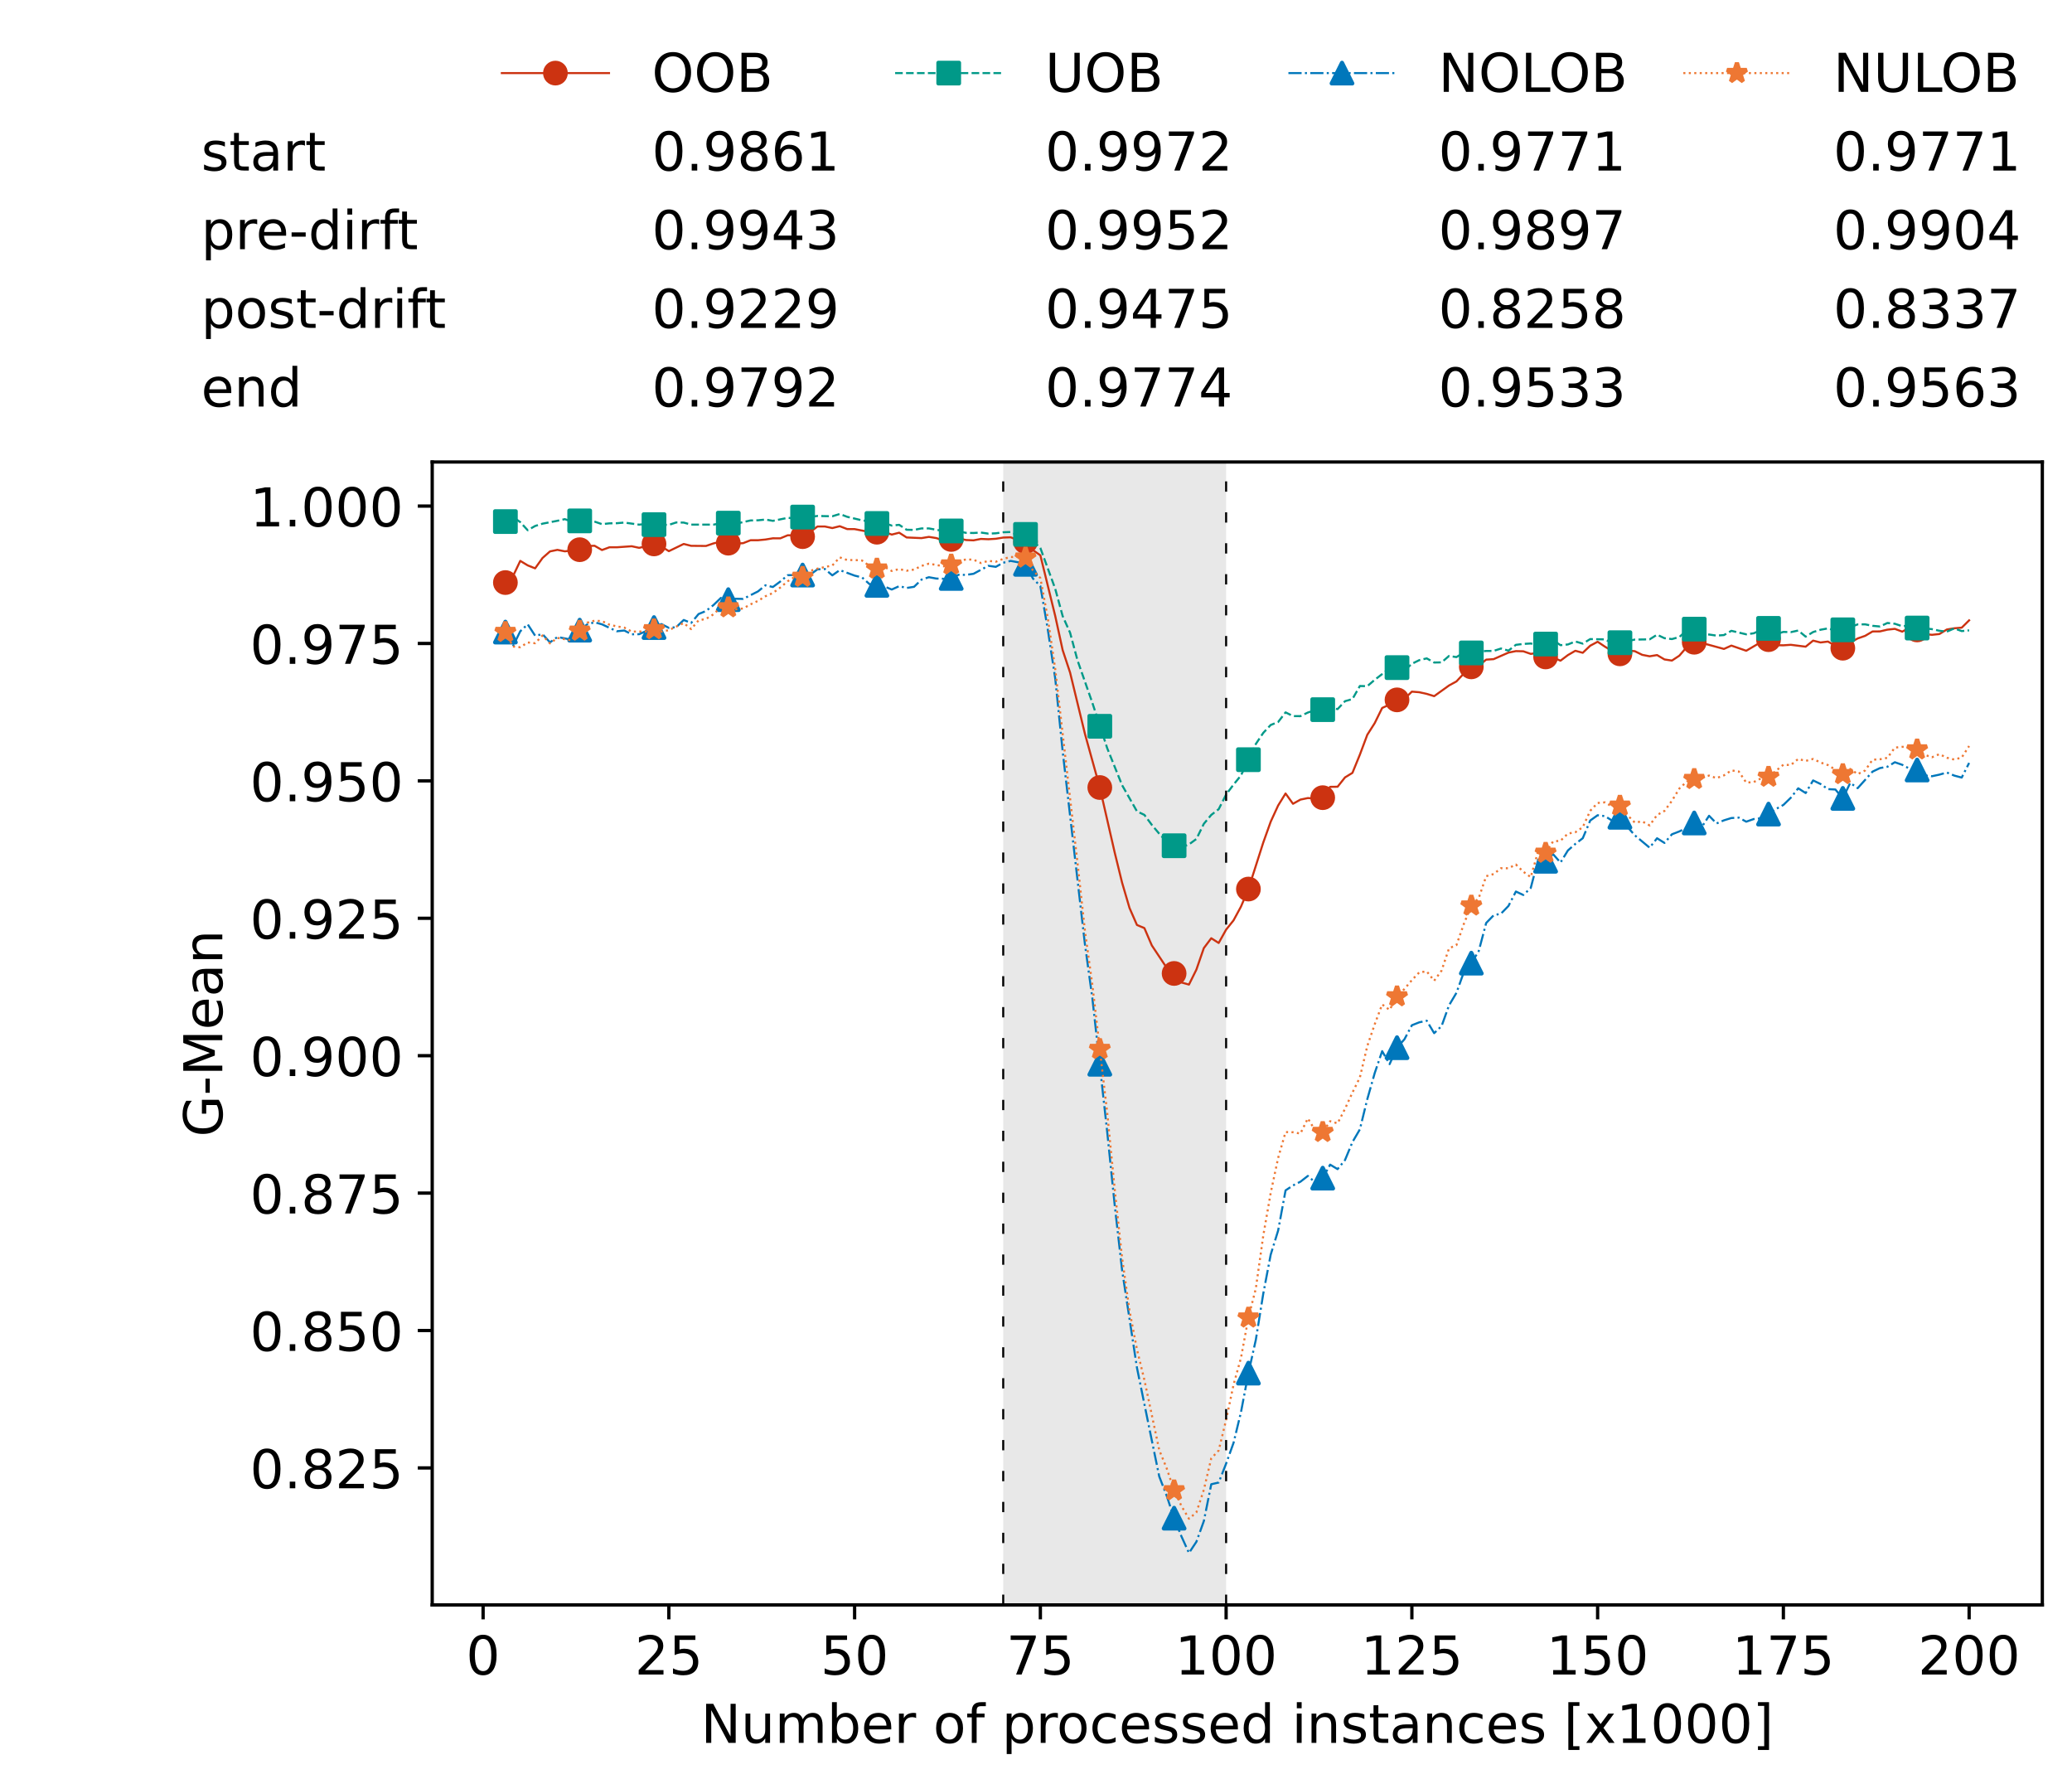 <?xml version="1.0" encoding="utf-8" standalone="no"?>
<!DOCTYPE svg PUBLIC "-//W3C//DTD SVG 1.1//EN"
  "http://www.w3.org/Graphics/SVG/1.1/DTD/svg11.dtd">
<!-- Created with matplotlib (https://matplotlib.org/) -->
<svg height="432.615pt" version="1.1" viewBox="0 0 502.65 432.615" width="502.65pt" xmlns="http://www.w3.org/2000/svg" xmlns:xlink="http://www.w3.org/1999/xlink">
 <defs>
  <style type="text/css">*{stroke-linecap:butt;stroke-linejoin:round;}</style>
 </defs>
 <g id="figure_1">
  <g id="patch_1">
   <path d="M 0 432.615 
L 502.65 432.615 
L 502.65 0 
L 0 0 
z
" style="fill:#ffffff;"/>
  </g>
  <g id="axes_1">
   <g id="patch_2">
    <path d="M 104.85 389.252 
L 495.45 389.252 
L 495.45 112.052 
L 104.85 112.052 
z
" style="fill:#ffffff;"/>
   </g>
   <g id="patch_3">
    <path clip-path="url(#p1cd47fa66a)" d="M 297.446 389.252 
L 297.446 112.052 
L 243.372 112.052 
L 243.372 389.252 
z
" style="fill:#d3d3d3;opacity:0.5;"/>
   </g>
   <g id="matplotlib.axis_1">
    <g id="xtick_1">
     <g id="line2d_1">
      <defs>
       <path d="M 0 0 
L 0 3.5 
" id="m90af1347ae" style="stroke:#000000;stroke-width:0.8;"/>
      </defs>
      <g>
       <use style="stroke:#000000;stroke-width:0.8;" x="117.197" xlink:href="#m90af1347ae" y="389.252"/>
      </g>
     </g>
     <g id="text_1">
      <!-- 0 -->
      <g transform="translate(113.061 406.13)scale(0.13 -0.13)">
       <defs>
        <path d="M 31.781 66.406 
Q 24.172 66.406 20.328 58.906 
Q 16.5 51.422 16.5 36.375 
Q 16.5 21.391 20.328 13.891 
Q 24.172 6.391 31.781 6.391 
Q 39.453 6.391 43.281 13.891 
Q 47.125 21.391 47.125 36.375 
Q 47.125 51.422 43.281 58.906 
Q 39.453 66.406 31.781 66.406 
z
M 31.781 74.219 
Q 44.047 74.219 50.516 64.516 
Q 56.984 54.828 56.984 36.375 
Q 56.984 17.969 50.516 8.266 
Q 44.047 -1.422 31.781 -1.422 
Q 19.531 -1.422 13.062 8.266 
Q 6.594 17.969 6.594 36.375 
Q 6.594 54.828 13.062 64.516 
Q 19.531 74.219 31.781 74.219 
z
" id="DejaVuSans-48"/>
       </defs>
       <use xlink:href="#DejaVuSans-48"/>
      </g>
     </g>
    </g>
    <g id="xtick_2">
     <g id="line2d_2">
      <g>
       <use style="stroke:#000000;stroke-width:0.8;" x="162.259" xlink:href="#m90af1347ae" y="389.252"/>
      </g>
     </g>
     <g id="text_2">
      <!-- 25 -->
      <g transform="translate(153.988 406.13)scale(0.13 -0.13)">
       <defs>
        <path d="M 19.188 8.297 
L 53.609 8.297 
L 53.609 0 
L 7.328 0 
L 7.328 8.297 
Q 12.938 14.109 22.625 23.891 
Q 32.328 33.688 34.812 36.531 
Q 39.547 41.844 41.422 45.531 
Q 43.312 49.219 43.312 52.781 
Q 43.312 58.594 39.234 62.25 
Q 35.156 65.922 28.609 65.922 
Q 23.969 65.922 18.812 64.312 
Q 13.672 62.703 7.812 59.422 
L 7.812 69.391 
Q 13.766 71.781 18.938 73 
Q 24.125 74.219 28.422 74.219 
Q 39.75 74.219 46.484 68.547 
Q 53.219 62.891 53.219 53.422 
Q 53.219 48.922 51.531 44.891 
Q 49.859 40.875 45.406 35.406 
Q 44.188 33.984 37.641 27.219 
Q 31.109 20.453 19.188 8.297 
z
" id="DejaVuSans-50"/>
        <path d="M 10.797 72.906 
L 49.516 72.906 
L 49.516 64.594 
L 19.828 64.594 
L 19.828 46.734 
Q 21.969 47.469 24.109 47.828 
Q 26.266 48.188 28.422 48.188 
Q 40.625 48.188 47.75 41.5 
Q 54.891 34.812 54.891 23.391 
Q 54.891 11.625 47.562 5.094 
Q 40.234 -1.422 26.906 -1.422 
Q 22.312 -1.422 17.547 -0.641 
Q 12.797 0.141 7.719 1.703 
L 7.719 11.625 
Q 12.109 9.234 16.797 8.062 
Q 21.484 6.891 26.703 6.891 
Q 35.156 6.891 40.078 11.328 
Q 45.016 15.766 45.016 23.391 
Q 45.016 31 40.078 35.438 
Q 35.156 39.891 26.703 39.891 
Q 22.75 39.891 18.812 39.016 
Q 14.891 38.141 10.797 36.281 
z
" id="DejaVuSans-53"/>
       </defs>
       <use xlink:href="#DejaVuSans-50"/>
       <use x="63.623" xlink:href="#DejaVuSans-53"/>
      </g>
     </g>
    </g>
    <g id="xtick_3">
     <g id="line2d_3">
      <g>
       <use style="stroke:#000000;stroke-width:0.8;" x="207.322" xlink:href="#m90af1347ae" y="389.252"/>
      </g>
     </g>
     <g id="text_3">
      <!-- 50 -->
      <g transform="translate(199.05 406.13)scale(0.13 -0.13)">
       <use xlink:href="#DejaVuSans-53"/>
       <use x="63.623" xlink:href="#DejaVuSans-48"/>
      </g>
     </g>
    </g>
    <g id="xtick_4">
     <g id="line2d_4">
      <g>
       <use style="stroke:#000000;stroke-width:0.8;" x="252.384" xlink:href="#m90af1347ae" y="389.252"/>
      </g>
     </g>
     <g id="text_4">
      <!-- 75 -->
      <g transform="translate(244.113 406.13)scale(0.13 -0.13)">
       <defs>
        <path d="M 8.203 72.906 
L 55.078 72.906 
L 55.078 68.703 
L 28.609 0 
L 18.312 0 
L 43.219 64.594 
L 8.203 64.594 
z
" id="DejaVuSans-55"/>
       </defs>
       <use xlink:href="#DejaVuSans-55"/>
       <use x="63.623" xlink:href="#DejaVuSans-53"/>
      </g>
     </g>
    </g>
    <g id="xtick_5">
     <g id="line2d_5">
      <g>
       <use style="stroke:#000000;stroke-width:0.8;" x="297.446" xlink:href="#m90af1347ae" y="389.252"/>
      </g>
     </g>
     <g id="text_5">
      <!-- 100 -->
      <g transform="translate(285.039 406.13)scale(0.13 -0.13)">
       <defs>
        <path d="M 12.406 8.297 
L 28.516 8.297 
L 28.516 63.922 
L 10.984 60.406 
L 10.984 69.391 
L 28.422 72.906 
L 38.281 72.906 
L 38.281 8.297 
L 54.391 8.297 
L 54.391 0 
L 12.406 0 
z
" id="DejaVuSans-49"/>
       </defs>
       <use xlink:href="#DejaVuSans-49"/>
       <use x="63.623" xlink:href="#DejaVuSans-48"/>
       <use x="127.246" xlink:href="#DejaVuSans-48"/>
      </g>
     </g>
    </g>
    <g id="xtick_6">
     <g id="line2d_6">
      <g>
       <use style="stroke:#000000;stroke-width:0.8;" x="342.509" xlink:href="#m90af1347ae" y="389.252"/>
      </g>
     </g>
     <g id="text_6">
      <!-- 125 -->
      <g transform="translate(330.102 406.13)scale(0.13 -0.13)">
       <use xlink:href="#DejaVuSans-49"/>
       <use x="63.623" xlink:href="#DejaVuSans-50"/>
       <use x="127.246" xlink:href="#DejaVuSans-53"/>
      </g>
     </g>
    </g>
    <g id="xtick_7">
     <g id="line2d_7">
      <g>
       <use style="stroke:#000000;stroke-width:0.8;" x="387.571" xlink:href="#m90af1347ae" y="389.252"/>
      </g>
     </g>
     <g id="text_7">
      <!-- 150 -->
      <g transform="translate(375.164 406.13)scale(0.13 -0.13)">
       <use xlink:href="#DejaVuSans-49"/>
       <use x="63.623" xlink:href="#DejaVuSans-53"/>
       <use x="127.246" xlink:href="#DejaVuSans-48"/>
      </g>
     </g>
    </g>
    <g id="xtick_8">
     <g id="line2d_8">
      <g>
       <use style="stroke:#000000;stroke-width:0.8;" x="432.633" xlink:href="#m90af1347ae" y="389.252"/>
      </g>
     </g>
     <g id="text_8">
      <!-- 175 -->
      <g transform="translate(420.226 406.13)scale(0.13 -0.13)">
       <use xlink:href="#DejaVuSans-49"/>
       <use x="63.623" xlink:href="#DejaVuSans-55"/>
       <use x="127.246" xlink:href="#DejaVuSans-53"/>
      </g>
     </g>
    </g>
    <g id="xtick_9">
     <g id="line2d_9">
      <g>
       <use style="stroke:#000000;stroke-width:0.8;" x="477.695" xlink:href="#m90af1347ae" y="389.252"/>
      </g>
     </g>
     <g id="text_9">
      <!-- 200 -->
      <g transform="translate(465.289 406.13)scale(0.13 -0.13)">
       <use xlink:href="#DejaVuSans-50"/>
       <use x="63.623" xlink:href="#DejaVuSans-48"/>
       <use x="127.246" xlink:href="#DejaVuSans-48"/>
      </g>
     </g>
    </g>
    <g id="text_10">
     <!-- Number of processed instances [x1000] -->
     <g transform="translate(170.025 422.711)scale(0.13 -0.13)">
      <defs>
       <path d="M 9.812 72.906 
L 23.094 72.906 
L 55.422 11.922 
L 55.422 72.906 
L 64.984 72.906 
L 64.984 0 
L 51.703 0 
L 19.391 60.984 
L 19.391 0 
L 9.812 0 
z
" id="DejaVuSans-78"/>
       <path d="M 8.5 21.578 
L 8.5 54.688 
L 17.484 54.688 
L 17.484 21.922 
Q 17.484 14.156 20.5 10.266 
Q 23.531 6.391 29.594 6.391 
Q 36.859 6.391 41.078 11.031 
Q 45.312 15.672 45.312 23.688 
L 45.312 54.688 
L 54.297 54.688 
L 54.297 0 
L 45.312 0 
L 45.312 8.406 
Q 42.047 3.422 37.719 1 
Q 33.406 -1.422 27.688 -1.422 
Q 18.266 -1.422 13.375 4.438 
Q 8.5 10.297 8.5 21.578 
z
M 31.109 56 
z
" id="DejaVuSans-117"/>
       <path d="M 52 44.188 
Q 55.375 50.25 60.062 53.125 
Q 64.75 56 71.094 56 
Q 79.641 56 84.281 50.016 
Q 88.922 44.047 88.922 33.016 
L 88.922 0 
L 79.891 0 
L 79.891 32.719 
Q 79.891 40.578 77.094 44.375 
Q 74.312 48.188 68.609 48.188 
Q 61.625 48.188 57.562 43.547 
Q 53.516 38.922 53.516 30.906 
L 53.516 0 
L 44.484 0 
L 44.484 32.719 
Q 44.484 40.625 41.703 44.406 
Q 38.922 48.188 33.109 48.188 
Q 26.219 48.188 22.156 43.531 
Q 18.109 38.875 18.109 30.906 
L 18.109 0 
L 9.078 0 
L 9.078 54.688 
L 18.109 54.688 
L 18.109 46.188 
Q 21.188 51.219 25.484 53.609 
Q 29.781 56 35.688 56 
Q 41.656 56 45.828 52.969 
Q 50 49.953 52 44.188 
z
" id="DejaVuSans-109"/>
       <path d="M 48.688 27.297 
Q 48.688 37.203 44.609 42.844 
Q 40.531 48.484 33.406 48.484 
Q 26.266 48.484 22.188 42.844 
Q 18.109 37.203 18.109 27.297 
Q 18.109 17.391 22.188 11.75 
Q 26.266 6.109 33.406 6.109 
Q 40.531 6.109 44.609 11.75 
Q 48.688 17.391 48.688 27.297 
z
M 18.109 46.391 
Q 20.953 51.266 25.266 53.625 
Q 29.594 56 35.594 56 
Q 45.562 56 51.781 48.094 
Q 58.016 40.188 58.016 27.297 
Q 58.016 14.406 51.781 6.484 
Q 45.562 -1.422 35.594 -1.422 
Q 29.594 -1.422 25.266 0.953 
Q 20.953 3.328 18.109 8.203 
L 18.109 0 
L 9.078 0 
L 9.078 75.984 
L 18.109 75.984 
z
" id="DejaVuSans-98"/>
       <path d="M 56.203 29.594 
L 56.203 25.203 
L 14.891 25.203 
Q 15.484 15.922 20.484 11.062 
Q 25.484 6.203 34.422 6.203 
Q 39.594 6.203 44.453 7.469 
Q 49.312 8.734 54.109 11.281 
L 54.109 2.781 
Q 49.266 0.734 44.188 -0.344 
Q 39.109 -1.422 33.891 -1.422 
Q 20.797 -1.422 13.156 6.188 
Q 5.516 13.812 5.516 26.812 
Q 5.516 40.234 12.766 48.109 
Q 20.016 56 32.328 56 
Q 43.359 56 49.781 48.891 
Q 56.203 41.797 56.203 29.594 
z
M 47.219 32.234 
Q 47.125 39.594 43.094 43.984 
Q 39.062 48.391 32.422 48.391 
Q 24.906 48.391 20.391 44.141 
Q 15.875 39.891 15.188 32.172 
z
" id="DejaVuSans-101"/>
       <path d="M 41.109 46.297 
Q 39.594 47.172 37.812 47.578 
Q 36.031 48 33.891 48 
Q 26.266 48 22.188 43.047 
Q 18.109 38.094 18.109 28.812 
L 18.109 0 
L 9.078 0 
L 9.078 54.688 
L 18.109 54.688 
L 18.109 46.188 
Q 20.953 51.172 25.484 53.578 
Q 30.031 56 36.531 56 
Q 37.453 56 38.578 55.875 
Q 39.703 55.766 41.062 55.516 
z
" id="DejaVuSans-114"/>
       <path id="DejaVuSans-32"/>
       <path d="M 30.609 48.391 
Q 23.391 48.391 19.188 42.75 
Q 14.984 37.109 14.984 27.297 
Q 14.984 17.484 19.156 11.844 
Q 23.344 6.203 30.609 6.203 
Q 37.797 6.203 41.984 11.859 
Q 46.188 17.531 46.188 27.297 
Q 46.188 37.016 41.984 42.703 
Q 37.797 48.391 30.609 48.391 
z
M 30.609 56 
Q 42.328 56 49.016 48.375 
Q 55.719 40.766 55.719 27.297 
Q 55.719 13.875 49.016 6.219 
Q 42.328 -1.422 30.609 -1.422 
Q 18.844 -1.422 12.172 6.219 
Q 5.516 13.875 5.516 27.297 
Q 5.516 40.766 12.172 48.375 
Q 18.844 56 30.609 56 
z
" id="DejaVuSans-111"/>
       <path d="M 37.109 75.984 
L 37.109 68.5 
L 28.516 68.5 
Q 23.688 68.5 21.797 66.547 
Q 19.922 64.594 19.922 59.516 
L 19.922 54.688 
L 34.719 54.688 
L 34.719 47.703 
L 19.922 47.703 
L 19.922 0 
L 10.891 0 
L 10.891 47.703 
L 2.297 47.703 
L 2.297 54.688 
L 10.891 54.688 
L 10.891 58.5 
Q 10.891 67.625 15.141 71.797 
Q 19.391 75.984 28.609 75.984 
z
" id="DejaVuSans-102"/>
       <path d="M 18.109 8.203 
L 18.109 -20.797 
L 9.078 -20.797 
L 9.078 54.688 
L 18.109 54.688 
L 18.109 46.391 
Q 20.953 51.266 25.266 53.625 
Q 29.594 56 35.594 56 
Q 45.562 56 51.781 48.094 
Q 58.016 40.188 58.016 27.297 
Q 58.016 14.406 51.781 6.484 
Q 45.562 -1.422 35.594 -1.422 
Q 29.594 -1.422 25.266 0.953 
Q 20.953 3.328 18.109 8.203 
z
M 48.688 27.297 
Q 48.688 37.203 44.609 42.844 
Q 40.531 48.484 33.406 48.484 
Q 26.266 48.484 22.188 42.844 
Q 18.109 37.203 18.109 27.297 
Q 18.109 17.391 22.188 11.75 
Q 26.266 6.109 33.406 6.109 
Q 40.531 6.109 44.609 11.75 
Q 48.688 17.391 48.688 27.297 
z
" id="DejaVuSans-112"/>
       <path d="M 48.781 52.594 
L 48.781 44.188 
Q 44.969 46.297 41.141 47.344 
Q 37.312 48.391 33.406 48.391 
Q 24.656 48.391 19.812 42.844 
Q 14.984 37.312 14.984 27.297 
Q 14.984 17.281 19.812 11.734 
Q 24.656 6.203 33.406 6.203 
Q 37.312 6.203 41.141 7.25 
Q 44.969 8.297 48.781 10.406 
L 48.781 2.094 
Q 45.016 0.344 40.984 -0.531 
Q 36.969 -1.422 32.422 -1.422 
Q 20.062 -1.422 12.781 6.344 
Q 5.516 14.109 5.516 27.297 
Q 5.516 40.672 12.859 48.328 
Q 20.219 56 33.016 56 
Q 37.156 56 41.109 55.141 
Q 45.062 54.297 48.781 52.594 
z
" id="DejaVuSans-99"/>
       <path d="M 44.281 53.078 
L 44.281 44.578 
Q 40.484 46.531 36.375 47.5 
Q 32.281 48.484 27.875 48.484 
Q 21.188 48.484 17.844 46.438 
Q 14.5 44.391 14.5 40.281 
Q 14.5 37.156 16.891 35.375 
Q 19.281 33.594 26.516 31.984 
L 29.594 31.297 
Q 39.156 29.25 43.188 25.516 
Q 47.219 21.781 47.219 15.094 
Q 47.219 7.469 41.188 3.016 
Q 35.156 -1.422 24.609 -1.422 
Q 20.219 -1.422 15.453 -0.562 
Q 10.688 0.297 5.422 2 
L 5.422 11.281 
Q 10.406 8.688 15.234 7.391 
Q 20.062 6.109 24.812 6.109 
Q 31.156 6.109 34.562 8.281 
Q 37.984 10.453 37.984 14.406 
Q 37.984 18.062 35.516 20.016 
Q 33.062 21.969 24.703 23.781 
L 21.578 24.516 
Q 13.234 26.266 9.516 29.906 
Q 5.812 33.547 5.812 39.891 
Q 5.812 47.609 11.281 51.797 
Q 16.75 56 26.812 56 
Q 31.781 56 36.172 55.266 
Q 40.578 54.547 44.281 53.078 
z
" id="DejaVuSans-115"/>
       <path d="M 45.406 46.391 
L 45.406 75.984 
L 54.391 75.984 
L 54.391 0 
L 45.406 0 
L 45.406 8.203 
Q 42.578 3.328 38.25 0.953 
Q 33.938 -1.422 27.875 -1.422 
Q 17.969 -1.422 11.734 6.484 
Q 5.516 14.406 5.516 27.297 
Q 5.516 40.188 11.734 48.094 
Q 17.969 56 27.875 56 
Q 33.938 56 38.25 53.625 
Q 42.578 51.266 45.406 46.391 
z
M 14.797 27.297 
Q 14.797 17.391 18.875 11.75 
Q 22.953 6.109 30.078 6.109 
Q 37.203 6.109 41.297 11.75 
Q 45.406 17.391 45.406 27.297 
Q 45.406 37.203 41.297 42.844 
Q 37.203 48.484 30.078 48.484 
Q 22.953 48.484 18.875 42.844 
Q 14.797 37.203 14.797 27.297 
z
" id="DejaVuSans-100"/>
       <path d="M 9.422 54.688 
L 18.406 54.688 
L 18.406 0 
L 9.422 0 
z
M 9.422 75.984 
L 18.406 75.984 
L 18.406 64.594 
L 9.422 64.594 
z
" id="DejaVuSans-105"/>
       <path d="M 54.891 33.016 
L 54.891 0 
L 45.906 0 
L 45.906 32.719 
Q 45.906 40.484 42.875 44.328 
Q 39.844 48.188 33.797 48.188 
Q 26.516 48.188 22.312 43.547 
Q 18.109 38.922 18.109 30.906 
L 18.109 0 
L 9.078 0 
L 9.078 54.688 
L 18.109 54.688 
L 18.109 46.188 
Q 21.344 51.125 25.703 53.562 
Q 30.078 56 35.797 56 
Q 45.219 56 50.047 50.172 
Q 54.891 44.344 54.891 33.016 
z
" id="DejaVuSans-110"/>
       <path d="M 18.312 70.219 
L 18.312 54.688 
L 36.812 54.688 
L 36.812 47.703 
L 18.312 47.703 
L 18.312 18.016 
Q 18.312 11.328 20.141 9.422 
Q 21.969 7.516 27.594 7.516 
L 36.812 7.516 
L 36.812 0 
L 27.594 0 
Q 17.188 0 13.234 3.875 
Q 9.281 7.766 9.281 18.016 
L 9.281 47.703 
L 2.688 47.703 
L 2.688 54.688 
L 9.281 54.688 
L 9.281 70.219 
z
" id="DejaVuSans-116"/>
       <path d="M 34.281 27.484 
Q 23.391 27.484 19.188 25 
Q 14.984 22.516 14.984 16.5 
Q 14.984 11.719 18.141 8.906 
Q 21.297 6.109 26.703 6.109 
Q 34.188 6.109 38.703 11.406 
Q 43.219 16.703 43.219 25.484 
L 43.219 27.484 
z
M 52.203 31.203 
L 52.203 0 
L 43.219 0 
L 43.219 8.297 
Q 40.141 3.328 35.547 0.953 
Q 30.953 -1.422 24.312 -1.422 
Q 15.922 -1.422 10.953 3.297 
Q 6 8.016 6 15.922 
Q 6 25.141 12.172 29.828 
Q 18.359 34.516 30.609 34.516 
L 43.219 34.516 
L 43.219 35.406 
Q 43.219 41.609 39.141 45 
Q 35.062 48.391 27.688 48.391 
Q 23 48.391 18.547 47.266 
Q 14.109 46.141 10.016 43.891 
L 10.016 52.203 
Q 14.938 54.109 19.578 55.047 
Q 24.219 56 28.609 56 
Q 40.484 56 46.344 49.844 
Q 52.203 43.703 52.203 31.203 
z
" id="DejaVuSans-97"/>
       <path d="M 8.594 75.984 
L 29.297 75.984 
L 29.297 69 
L 17.578 69 
L 17.578 -6.203 
L 29.297 -6.203 
L 29.297 -13.188 
L 8.594 -13.188 
z
" id="DejaVuSans-91"/>
       <path d="M 54.891 54.688 
L 35.109 28.078 
L 55.906 0 
L 45.312 0 
L 29.391 21.484 
L 13.484 0 
L 2.875 0 
L 24.125 28.609 
L 4.688 54.688 
L 15.281 54.688 
L 29.781 35.203 
L 44.281 54.688 
z
" id="DejaVuSans-120"/>
       <path d="M 30.422 75.984 
L 30.422 -13.188 
L 9.719 -13.188 
L 9.719 -6.203 
L 21.391 -6.203 
L 21.391 69 
L 9.719 69 
L 9.719 75.984 
z
" id="DejaVuSans-93"/>
      </defs>
      <use xlink:href="#DejaVuSans-78"/>
      <use x="74.805" xlink:href="#DejaVuSans-117"/>
      <use x="138.184" xlink:href="#DejaVuSans-109"/>
      <use x="235.596" xlink:href="#DejaVuSans-98"/>
      <use x="299.072" xlink:href="#DejaVuSans-101"/>
      <use x="360.596" xlink:href="#DejaVuSans-114"/>
      <use x="401.709" xlink:href="#DejaVuSans-32"/>
      <use x="433.496" xlink:href="#DejaVuSans-111"/>
      <use x="494.678" xlink:href="#DejaVuSans-102"/>
      <use x="529.883" xlink:href="#DejaVuSans-32"/>
      <use x="561.67" xlink:href="#DejaVuSans-112"/>
      <use x="625.146" xlink:href="#DejaVuSans-114"/>
      <use x="664.01" xlink:href="#DejaVuSans-111"/>
      <use x="725.191" xlink:href="#DejaVuSans-99"/>
      <use x="780.172" xlink:href="#DejaVuSans-101"/>
      <use x="841.695" xlink:href="#DejaVuSans-115"/>
      <use x="893.795" xlink:href="#DejaVuSans-115"/>
      <use x="945.895" xlink:href="#DejaVuSans-101"/>
      <use x="1007.418" xlink:href="#DejaVuSans-100"/>
      <use x="1070.895" xlink:href="#DejaVuSans-32"/>
      <use x="1102.682" xlink:href="#DejaVuSans-105"/>
      <use x="1130.465" xlink:href="#DejaVuSans-110"/>
      <use x="1193.844" xlink:href="#DejaVuSans-115"/>
      <use x="1245.943" xlink:href="#DejaVuSans-116"/>
      <use x="1285.152" xlink:href="#DejaVuSans-97"/>
      <use x="1346.432" xlink:href="#DejaVuSans-110"/>
      <use x="1409.811" xlink:href="#DejaVuSans-99"/>
      <use x="1464.791" xlink:href="#DejaVuSans-101"/>
      <use x="1526.314" xlink:href="#DejaVuSans-115"/>
      <use x="1578.414" xlink:href="#DejaVuSans-32"/>
      <use x="1610.201" xlink:href="#DejaVuSans-91"/>
      <use x="1649.215" xlink:href="#DejaVuSans-120"/>
      <use x="1708.395" xlink:href="#DejaVuSans-49"/>
      <use x="1772.018" xlink:href="#DejaVuSans-48"/>
      <use x="1835.641" xlink:href="#DejaVuSans-48"/>
      <use x="1899.264" xlink:href="#DejaVuSans-48"/>
      <use x="1962.887" xlink:href="#DejaVuSans-93"/>
     </g>
    </g>
   </g>
   <g id="matplotlib.axis_2">
    <g id="ytick_1">
     <g id="line2d_10">
      <defs>
       <path d="M 0 0 
L -3.5 0 
" id="m0ee38b470b" style="stroke:#000000;stroke-width:0.8;"/>
      </defs>
      <g>
       <use style="stroke:#000000;stroke-width:0.8;" x="104.85" xlink:href="#m0ee38b470b" y="356.021"/>
      </g>
     </g>
     <g id="text_11">
      <!-- 0.825 -->
      <g transform="translate(60.633 360.96)scale(0.13 -0.13)">
       <defs>
        <path d="M 10.688 12.406 
L 21 12.406 
L 21 0 
L 10.688 0 
z
" id="DejaVuSans-46"/>
        <path d="M 31.781 34.625 
Q 24.75 34.625 20.719 30.859 
Q 16.703 27.094 16.703 20.516 
Q 16.703 13.922 20.719 10.156 
Q 24.75 6.391 31.781 6.391 
Q 38.812 6.391 42.859 10.172 
Q 46.922 13.969 46.922 20.516 
Q 46.922 27.094 42.891 30.859 
Q 38.875 34.625 31.781 34.625 
z
M 21.922 38.812 
Q 15.578 40.375 12.031 44.719 
Q 8.5 49.078 8.5 55.328 
Q 8.5 64.062 14.719 69.141 
Q 20.953 74.219 31.781 74.219 
Q 42.672 74.219 48.875 69.141 
Q 55.078 64.062 55.078 55.328 
Q 55.078 49.078 51.531 44.719 
Q 48 40.375 41.703 38.812 
Q 48.828 37.156 52.797 32.312 
Q 56.781 27.484 56.781 20.516 
Q 56.781 9.906 50.312 4.234 
Q 43.844 -1.422 31.781 -1.422 
Q 19.734 -1.422 13.25 4.234 
Q 6.781 9.906 6.781 20.516 
Q 6.781 27.484 10.781 32.312 
Q 14.797 37.156 21.922 38.812 
z
M 18.312 54.391 
Q 18.312 48.734 21.844 45.562 
Q 25.391 42.391 31.781 42.391 
Q 38.141 42.391 41.719 45.562 
Q 45.312 48.734 45.312 54.391 
Q 45.312 60.062 41.719 63.234 
Q 38.141 66.406 31.781 66.406 
Q 25.391 66.406 21.844 63.234 
Q 18.312 60.062 18.312 54.391 
z
" id="DejaVuSans-56"/>
       </defs>
       <use xlink:href="#DejaVuSans-48"/>
       <use x="63.623" xlink:href="#DejaVuSans-46"/>
       <use x="95.41" xlink:href="#DejaVuSans-56"/>
       <use x="159.033" xlink:href="#DejaVuSans-50"/>
       <use x="222.656" xlink:href="#DejaVuSans-53"/>
      </g>
     </g>
    </g>
    <g id="ytick_2">
     <g id="line2d_11">
      <g>
       <use style="stroke:#000000;stroke-width:0.8;" x="104.85" xlink:href="#m0ee38b470b" y="322.695"/>
      </g>
     </g>
     <g id="text_12">
      <!-- 0.850 -->
      <g transform="translate(60.633 327.634)scale(0.13 -0.13)">
       <use xlink:href="#DejaVuSans-48"/>
       <use x="63.623" xlink:href="#DejaVuSans-46"/>
       <use x="95.41" xlink:href="#DejaVuSans-56"/>
       <use x="159.033" xlink:href="#DejaVuSans-53"/>
       <use x="222.656" xlink:href="#DejaVuSans-48"/>
      </g>
     </g>
    </g>
    <g id="ytick_3">
     <g id="line2d_12">
      <g>
       <use style="stroke:#000000;stroke-width:0.8;" x="104.85" xlink:href="#m0ee38b470b" y="289.369"/>
      </g>
     </g>
     <g id="text_13">
      <!-- 0.875 -->
      <g transform="translate(60.633 294.308)scale(0.13 -0.13)">
       <use xlink:href="#DejaVuSans-48"/>
       <use x="63.623" xlink:href="#DejaVuSans-46"/>
       <use x="95.41" xlink:href="#DejaVuSans-56"/>
       <use x="159.033" xlink:href="#DejaVuSans-55"/>
       <use x="222.656" xlink:href="#DejaVuSans-53"/>
      </g>
     </g>
    </g>
    <g id="ytick_4">
     <g id="line2d_13">
      <g>
       <use style="stroke:#000000;stroke-width:0.8;" x="104.85" xlink:href="#m0ee38b470b" y="256.042"/>
      </g>
     </g>
     <g id="text_14">
      <!-- 0.900 -->
      <g transform="translate(60.633 260.981)scale(0.13 -0.13)">
       <defs>
        <path d="M 10.984 1.516 
L 10.984 10.5 
Q 14.703 8.734 18.5 7.812 
Q 22.312 6.891 25.984 6.891 
Q 35.75 6.891 40.891 13.453 
Q 46.047 20.016 46.781 33.406 
Q 43.953 29.203 39.594 26.953 
Q 35.25 24.703 29.984 24.703 
Q 19.047 24.703 12.672 31.312 
Q 6.297 37.938 6.297 49.422 
Q 6.297 60.641 12.938 67.422 
Q 19.578 74.219 30.609 74.219 
Q 43.266 74.219 49.922 64.516 
Q 56.594 54.828 56.594 36.375 
Q 56.594 19.141 48.406 8.859 
Q 40.234 -1.422 26.422 -1.422 
Q 22.703 -1.422 18.891 -0.688 
Q 15.094 0.047 10.984 1.516 
z
M 30.609 32.422 
Q 37.25 32.422 41.125 36.953 
Q 45.016 41.5 45.016 49.422 
Q 45.016 57.281 41.125 61.844 
Q 37.25 66.406 30.609 66.406 
Q 23.969 66.406 20.094 61.844 
Q 16.219 57.281 16.219 49.422 
Q 16.219 41.5 20.094 36.953 
Q 23.969 32.422 30.609 32.422 
z
" id="DejaVuSans-57"/>
       </defs>
       <use xlink:href="#DejaVuSans-48"/>
       <use x="63.623" xlink:href="#DejaVuSans-46"/>
       <use x="95.41" xlink:href="#DejaVuSans-57"/>
       <use x="159.033" xlink:href="#DejaVuSans-48"/>
       <use x="222.656" xlink:href="#DejaVuSans-48"/>
      </g>
     </g>
    </g>
    <g id="ytick_5">
     <g id="line2d_14">
      <g>
       <use style="stroke:#000000;stroke-width:0.8;" x="104.85" xlink:href="#m0ee38b470b" y="222.716"/>
      </g>
     </g>
     <g id="text_15">
      <!-- 0.925 -->
      <g transform="translate(60.633 227.655)scale(0.13 -0.13)">
       <use xlink:href="#DejaVuSans-48"/>
       <use x="63.623" xlink:href="#DejaVuSans-46"/>
       <use x="95.41" xlink:href="#DejaVuSans-57"/>
       <use x="159.033" xlink:href="#DejaVuSans-50"/>
       <use x="222.656" xlink:href="#DejaVuSans-53"/>
      </g>
     </g>
    </g>
    <g id="ytick_6">
     <g id="line2d_15">
      <g>
       <use style="stroke:#000000;stroke-width:0.8;" x="104.85" xlink:href="#m0ee38b470b" y="189.39"/>
      </g>
     </g>
     <g id="text_16">
      <!-- 0.950 -->
      <g transform="translate(60.633 194.329)scale(0.13 -0.13)">
       <use xlink:href="#DejaVuSans-48"/>
       <use x="63.623" xlink:href="#DejaVuSans-46"/>
       <use x="95.41" xlink:href="#DejaVuSans-57"/>
       <use x="159.033" xlink:href="#DejaVuSans-53"/>
       <use x="222.656" xlink:href="#DejaVuSans-48"/>
      </g>
     </g>
    </g>
    <g id="ytick_7">
     <g id="line2d_16">
      <g>
       <use style="stroke:#000000;stroke-width:0.8;" x="104.85" xlink:href="#m0ee38b470b" y="156.063"/>
      </g>
     </g>
     <g id="text_17">
      <!-- 0.975 -->
      <g transform="translate(60.633 161.002)scale(0.13 -0.13)">
       <use xlink:href="#DejaVuSans-48"/>
       <use x="63.623" xlink:href="#DejaVuSans-46"/>
       <use x="95.41" xlink:href="#DejaVuSans-57"/>
       <use x="159.033" xlink:href="#DejaVuSans-55"/>
       <use x="222.656" xlink:href="#DejaVuSans-53"/>
      </g>
     </g>
    </g>
    <g id="ytick_8">
     <g id="line2d_17">
      <g>
       <use style="stroke:#000000;stroke-width:0.8;" x="104.85" xlink:href="#m0ee38b470b" y="122.737"/>
      </g>
     </g>
     <g id="text_18">
      <!-- 1.000 -->
      <g transform="translate(60.633 127.676)scale(0.13 -0.13)">
       <use xlink:href="#DejaVuSans-49"/>
       <use x="63.623" xlink:href="#DejaVuSans-46"/>
       <use x="95.41" xlink:href="#DejaVuSans-48"/>
       <use x="159.033" xlink:href="#DejaVuSans-48"/>
       <use x="222.656" xlink:href="#DejaVuSans-48"/>
      </g>
     </g>
    </g>
    <g id="text_19">
     <!-- G-Mean -->
     <g transform="translate(53.93 275.744)rotate(-90)scale(0.13 -0.13)">
      <defs>
       <path d="M 59.516 10.406 
L 59.516 29.984 
L 43.406 29.984 
L 43.406 38.094 
L 69.281 38.094 
L 69.281 6.781 
Q 63.578 2.734 56.688 0.656 
Q 49.812 -1.422 42 -1.422 
Q 24.906 -1.422 15.25 8.562 
Q 5.609 18.562 5.609 36.375 
Q 5.609 54.25 15.25 64.234 
Q 24.906 74.219 42 74.219 
Q 49.125 74.219 55.547 72.453 
Q 61.969 70.703 67.391 67.281 
L 67.391 56.781 
Q 61.922 61.422 55.766 63.766 
Q 49.609 66.109 42.828 66.109 
Q 29.438 66.109 22.719 58.641 
Q 16.016 51.172 16.016 36.375 
Q 16.016 21.625 22.719 14.156 
Q 29.438 6.688 42.828 6.688 
Q 48.047 6.688 52.141 7.594 
Q 56.25 8.5 59.516 10.406 
z
" id="DejaVuSans-71"/>
       <path d="M 4.891 31.391 
L 31.203 31.391 
L 31.203 23.391 
L 4.891 23.391 
z
" id="DejaVuSans-45"/>
       <path d="M 9.812 72.906 
L 24.516 72.906 
L 43.109 23.297 
L 61.812 72.906 
L 76.516 72.906 
L 76.516 0 
L 66.891 0 
L 66.891 64.016 
L 48.094 14.016 
L 38.188 14.016 
L 19.391 64.016 
L 19.391 0 
L 9.812 0 
z
" id="DejaVuSans-77"/>
      </defs>
      <use xlink:href="#DejaVuSans-71"/>
      <use x="77.49" xlink:href="#DejaVuSans-45"/>
      <use x="113.574" xlink:href="#DejaVuSans-77"/>
      <use x="199.854" xlink:href="#DejaVuSans-101"/>
      <use x="261.377" xlink:href="#DejaVuSans-97"/>
      <use x="322.656" xlink:href="#DejaVuSans-110"/>
     </g>
    </g>
   </g>
   <g id="line2d_18"/>
   <g id="line2d_19"/>
   <g id="line2d_20"/>
   <g id="line2d_21"/>
   <g id="line2d_22"/>
   <g id="line2d_23">
    <path clip-path="url(#p1cd47fa66a)" d="M 122.605 141.293 
L 124.407 139.825 
L 126.21 136.032 
L 128.012 137.122 
L 129.815 137.844 
L 131.617 135.326 
L 133.419 133.738 
L 135.222 133.362 
L 137.024 133.716 
L 140.629 133.321 
L 142.432 132.439 
L 144.234 132.364 
L 146.037 133.4 
L 147.839 132.737 
L 149.642 132.735 
L 153.247 132.483 
L 155.049 132.868 
L 156.852 132.472 
L 158.654 131.919 
L 160.457 132.548 
L 162.259 133.673 
L 165.864 131.928 
L 167.667 132.381 
L 171.272 132.414 
L 173.074 131.798 
L 174.877 131.359 
L 176.679 131.74 
L 178.482 131.851 
L 180.284 131.733 
L 182.087 131.024 
L 183.889 131.024 
L 185.692 130.853 
L 187.494 130.555 
L 189.297 130.564 
L 191.099 129.822 
L 192.902 129.824 
L 194.704 130.156 
L 196.507 129.067 
L 198.309 127.693 
L 200.112 127.694 
L 201.914 128.074 
L 203.717 127.622 
L 205.519 128.316 
L 207.322 128.327 
L 210.927 129.031 
L 212.729 129.08 
L 214.532 129.006 
L 216.334 129.657 
L 218.137 129.197 
L 219.939 130.353 
L 223.544 130.51 
L 225.347 130.212 
L 227.149 130.502 
L 228.952 131.138 
L 232.557 130.59 
L 234.359 130.978 
L 236.162 131.053 
L 237.964 130.71 
L 239.767 130.785 
L 241.569 130.671 
L 243.372 130.378 
L 245.174 130.313 
L 246.976 130.99 
L 248.779 131.39 
L 250.581 133.42 
L 252.384 134.684 
L 255.989 149.395 
L 257.791 157.672 
L 259.594 163.125 
L 263.199 177.994 
L 266.804 191 
L 270.409 206.737 
L 272.211 214.084 
L 274.014 220.226 
L 275.816 224.34 
L 277.619 225.093 
L 279.421 229.295 
L 283.026 234.716 
L 284.829 236.095 
L 286.631 238.288 
L 288.434 238.795 
L 290.236 235.161 
L 292.039 229.95 
L 293.841 227.552 
L 295.644 228.703 
L 297.446 225.466 
L 299.249 223.213 
L 301.051 219.883 
L 302.854 215.625 
L 306.459 204.339 
L 308.261 199.293 
L 310.064 195.361 
L 311.866 192.45 
L 313.669 194.945 
L 315.471 193.933 
L 317.274 193.556 
L 319.076 193.673 
L 320.879 193.463 
L 322.681 190.837 
L 324.484 190.812 
L 326.286 188.55 
L 328.089 187.447 
L 329.891 183.035 
L 331.694 178.21 
L 333.496 175.378 
L 335.299 171.708 
L 337.101 170.878 
L 338.904 169.743 
L 340.706 169.492 
L 342.509 167.744 
L 344.311 167.89 
L 346.114 168.289 
L 347.916 168.843 
L 351.521 166.252 
L 353.324 165.267 
L 355.126 163.334 
L 356.928 161.737 
L 358.731 161.432 
L 360.533 159.984 
L 362.336 159.865 
L 365.941 158.279 
L 367.743 157.919 
L 369.546 157.962 
L 371.348 158.59 
L 373.151 158.337 
L 374.953 159.33 
L 376.756 159.476 
L 378.558 160.242 
L 380.361 158.882 
L 382.163 157.834 
L 383.966 158.325 
L 385.768 156.61 
L 387.571 155.646 
L 389.373 156.856 
L 391.176 157.924 
L 392.978 158.583 
L 394.781 157.772 
L 396.583 157.934 
L 398.386 158.82 
L 400.188 159.173 
L 401.991 158.875 
L 403.793 159.938 
L 405.596 160.213 
L 407.398 159.023 
L 409.201 156.928 
L 411.003 155.766 
L 412.806 155.918 
L 418.213 157.39 
L 420.016 156.576 
L 423.621 157.831 
L 427.226 155.719 
L 429.028 155.14 
L 430.831 156.491 
L 432.633 156.508 
L 434.436 156.386 
L 438.041 156.842 
L 439.843 155.375 
L 441.646 155.82 
L 443.448 155.6 
L 445.251 156.626 
L 447.053 157.213 
L 448.856 155.848 
L 450.658 154.844 
L 452.461 154.216 
L 454.263 153.155 
L 456.066 153.138 
L 457.868 152.714 
L 459.671 152.519 
L 461.473 153.197 
L 463.276 152.193 
L 465.078 152.781 
L 466.881 153.78 
L 468.683 153.965 
L 470.485 153.771 
L 472.288 152.675 
L 474.09 152.378 
L 475.893 152.23 
L 477.695 150.456 
L 477.695 150.456 
" style="fill:none;stroke:#cc3311;stroke-linecap:square;stroke-width:0.5;"/>
    <defs>
     <path d="M 0 2.5 
C 0.663 2.5 1.299 2.237 1.768 1.768 
C 2.237 1.299 2.5 0.663 2.5 0 
C 2.5 -0.663 2.237 -1.299 1.768 -1.768 
C 1.299 -2.237 0.663 -2.5 0 -2.5 
C -0.663 -2.5 -1.299 -2.237 -1.768 -1.768 
C -2.237 -1.299 -2.5 -0.663 -2.5 0 
C -2.5 0.663 -2.237 1.299 -1.768 1.768 
C -1.299 2.237 -0.663 2.5 0 2.5 
z
" id="m94a2d48378" style="stroke:#cc3311;"/>
    </defs>
    <g clip-path="url(#p1cd47fa66a)">
     <use style="fill:#cc3311;stroke:#cc3311;" x="122.605" xlink:href="#m94a2d48378" y="141.293"/>
     <use style="fill:#cc3311;stroke:#cc3311;" x="140.629" xlink:href="#m94a2d48378" y="133.321"/>
     <use style="fill:#cc3311;stroke:#cc3311;" x="158.654" xlink:href="#m94a2d48378" y="131.919"/>
     <use style="fill:#cc3311;stroke:#cc3311;" x="176.679" xlink:href="#m94a2d48378" y="131.74"/>
     <use style="fill:#cc3311;stroke:#cc3311;" x="194.704" xlink:href="#m94a2d48378" y="130.156"/>
     <use style="fill:#cc3311;stroke:#cc3311;" x="212.729" xlink:href="#m94a2d48378" y="129.08"/>
     <use style="fill:#cc3311;stroke:#cc3311;" x="230.754" xlink:href="#m94a2d48378" y="130.836"/>
     <use style="fill:#cc3311;stroke:#cc3311;" x="248.779" xlink:href="#m94a2d48378" y="131.39"/>
     <use style="fill:#cc3311;stroke:#cc3311;" x="266.804" xlink:href="#m94a2d48378" y="191"/>
     <use style="fill:#cc3311;stroke:#cc3311;" x="284.829" xlink:href="#m94a2d48378" y="236.095"/>
     <use style="fill:#cc3311;stroke:#cc3311;" x="302.854" xlink:href="#m94a2d48378" y="215.625"/>
     <use style="fill:#cc3311;stroke:#cc3311;" x="320.879" xlink:href="#m94a2d48378" y="193.463"/>
     <use style="fill:#cc3311;stroke:#cc3311;" x="338.904" xlink:href="#m94a2d48378" y="169.743"/>
     <use style="fill:#cc3311;stroke:#cc3311;" x="356.928" xlink:href="#m94a2d48378" y="161.737"/>
     <use style="fill:#cc3311;stroke:#cc3311;" x="374.953" xlink:href="#m94a2d48378" y="159.33"/>
     <use style="fill:#cc3311;stroke:#cc3311;" x="392.978" xlink:href="#m94a2d48378" y="158.583"/>
     <use style="fill:#cc3311;stroke:#cc3311;" x="411.003" xlink:href="#m94a2d48378" y="155.766"/>
     <use style="fill:#cc3311;stroke:#cc3311;" x="429.028" xlink:href="#m94a2d48378" y="155.14"/>
     <use style="fill:#cc3311;stroke:#cc3311;" x="447.053" xlink:href="#m94a2d48378" y="157.213"/>
     <use style="fill:#cc3311;stroke:#cc3311;" x="465.078" xlink:href="#m94a2d48378" y="152.781"/>
    </g>
   </g>
   <g id="line2d_24"/>
   <g id="line2d_25"/>
   <g id="line2d_26"/>
   <g id="line2d_27"/>
   <g id="line2d_28">
    <path clip-path="url(#p1cd47fa66a)" d="M 122.605 126.5 
L 124.407 125.351 
L 126.21 126.633 
L 128.012 128.596 
L 129.815 127.569 
L 131.617 127.009 
L 135.222 126.308 
L 137.024 125.911 
L 138.827 126.545 
L 142.432 126.096 
L 144.234 126.509 
L 146.037 127.124 
L 147.839 126.929 
L 149.642 126.897 
L 151.444 126.74 
L 155.049 127.244 
L 156.852 127.055 
L 158.654 127.241 
L 162.259 127.297 
L 164.062 126.709 
L 165.864 126.746 
L 167.667 127.238 
L 173.074 127.241 
L 174.877 126.915 
L 176.679 126.877 
L 178.482 127.025 
L 182.087 126.226 
L 183.889 126.19 
L 185.692 126.005 
L 187.494 126.325 
L 191.099 125.595 
L 192.902 125.707 
L 194.704 125.407 
L 196.507 125.37 
L 198.309 125.14 
L 201.914 125.217 
L 203.717 124.652 
L 205.519 125.346 
L 209.124 126.202 
L 210.927 126.454 
L 212.729 126.964 
L 214.532 126.852 
L 216.334 127.472 
L 218.137 127.29 
L 219.939 128.482 
L 221.742 128.519 
L 223.544 128.162 
L 225.347 128.161 
L 228.952 128.805 
L 230.754 128.768 
L 232.557 128.882 
L 234.359 129.233 
L 236.162 129.27 
L 237.964 129.158 
L 239.767 129.422 
L 241.569 129.344 
L 243.372 129.089 
L 245.174 129.024 
L 246.976 129.812 
L 248.779 129.609 
L 252.384 132.907 
L 255.989 142.806 
L 257.791 149.422 
L 259.594 153.458 
L 261.396 160.164 
L 265.001 170.478 
L 268.606 181.479 
L 272.211 190.433 
L 275.816 196.775 
L 277.619 197.638 
L 279.421 200.06 
L 281.224 202.208 
L 283.026 204.124 
L 284.829 205.121 
L 286.631 205.462 
L 288.434 204.798 
L 290.236 203.475 
L 292.039 199.8 
L 293.841 197.641 
L 295.644 196.254 
L 297.446 192.696 
L 299.249 190.288 
L 301.051 188.071 
L 304.656 180.438 
L 306.459 177.745 
L 308.261 175.832 
L 310.064 175.112 
L 311.866 172.775 
L 313.669 173.675 
L 315.471 173.691 
L 317.274 172.816 
L 319.076 172.23 
L 320.879 172.112 
L 322.681 171.591 
L 324.484 171.986 
L 326.286 170.06 
L 328.089 169.546 
L 329.891 166.38 
L 331.694 166.42 
L 333.496 164.878 
L 337.101 162.095 
L 338.904 161.92 
L 340.706 162.613 
L 342.509 160.994 
L 344.311 160.105 
L 346.114 159.679 
L 347.916 160.682 
L 349.719 160.645 
L 351.521 159.094 
L 353.324 159.371 
L 355.126 158.22 
L 356.928 158.359 
L 358.731 158.034 
L 360.533 157.882 
L 362.336 157.868 
L 364.138 157.287 
L 365.941 157.804 
L 367.743 156.394 
L 369.546 156.171 
L 371.348 156.07 
L 373.151 156.482 
L 374.953 156.204 
L 376.756 155.24 
L 378.558 156.476 
L 380.361 156.306 
L 382.163 155.573 
L 383.966 156.104 
L 385.768 155.001 
L 389.373 155.074 
L 391.176 156.047 
L 392.978 155.876 
L 396.583 155.12 
L 400.188 155.066 
L 401.991 153.937 
L 403.793 154.787 
L 405.596 154.998 
L 407.398 154.496 
L 409.201 152.871 
L 411.003 152.583 
L 412.806 153.877 
L 414.608 153.896 
L 416.411 154.158 
L 418.213 154.027 
L 420.016 152.993 
L 423.621 153.847 
L 425.423 153.596 
L 427.226 152.811 
L 429.028 152.402 
L 430.831 153.806 
L 432.633 153.26 
L 434.436 153.316 
L 436.238 152.92 
L 438.041 154.407 
L 439.843 153.293 
L 441.646 152.733 
L 443.448 152.409 
L 445.251 152.939 
L 447.053 152.752 
L 450.658 151.435 
L 452.461 151.423 
L 454.263 151.781 
L 456.066 151.948 
L 457.868 151.092 
L 459.671 151.282 
L 461.473 151.879 
L 463.276 151.704 
L 465.078 152.322 
L 466.881 152.393 
L 468.683 152.589 
L 470.485 152.984 
L 472.288 153.193 
L 474.09 152.413 
L 475.893 153.059 
L 477.695 152.881 
L 477.695 152.881 
" style="fill:none;stroke:#009988;stroke-dasharray:1.85,0.8;stroke-dashoffset:0;stroke-width:0.5;"/>
    <defs>
     <path d="M -2.5 2.5 
L 2.5 2.5 
L 2.5 -2.5 
L -2.5 -2.5 
z
" id="mea6403115e" style="stroke:#009988;stroke-linejoin:miter;"/>
    </defs>
    <g clip-path="url(#p1cd47fa66a)">
     <use style="fill:#009988;stroke:#009988;stroke-linejoin:miter;" x="122.605" xlink:href="#mea6403115e" y="126.5"/>
     <use style="fill:#009988;stroke:#009988;stroke-linejoin:miter;" x="140.629" xlink:href="#mea6403115e" y="126.334"/>
     <use style="fill:#009988;stroke:#009988;stroke-linejoin:miter;" x="158.654" xlink:href="#mea6403115e" y="127.241"/>
     <use style="fill:#009988;stroke:#009988;stroke-linejoin:miter;" x="176.679" xlink:href="#mea6403115e" y="126.877"/>
     <use style="fill:#009988;stroke:#009988;stroke-linejoin:miter;" x="194.704" xlink:href="#mea6403115e" y="125.407"/>
     <use style="fill:#009988;stroke:#009988;stroke-linejoin:miter;" x="212.729" xlink:href="#mea6403115e" y="126.964"/>
     <use style="fill:#009988;stroke:#009988;stroke-linejoin:miter;" x="230.754" xlink:href="#mea6403115e" y="128.768"/>
     <use style="fill:#009988;stroke:#009988;stroke-linejoin:miter;" x="248.779" xlink:href="#mea6403115e" y="129.609"/>
     <use style="fill:#009988;stroke:#009988;stroke-linejoin:miter;" x="266.804" xlink:href="#mea6403115e" y="176.147"/>
     <use style="fill:#009988;stroke:#009988;stroke-linejoin:miter;" x="284.829" xlink:href="#mea6403115e" y="205.121"/>
     <use style="fill:#009988;stroke:#009988;stroke-linejoin:miter;" x="302.854" xlink:href="#mea6403115e" y="184.247"/>
     <use style="fill:#009988;stroke:#009988;stroke-linejoin:miter;" x="320.879" xlink:href="#mea6403115e" y="172.112"/>
     <use style="fill:#009988;stroke:#009988;stroke-linejoin:miter;" x="338.904" xlink:href="#mea6403115e" y="161.92"/>
     <use style="fill:#009988;stroke:#009988;stroke-linejoin:miter;" x="356.928" xlink:href="#mea6403115e" y="158.359"/>
     <use style="fill:#009988;stroke:#009988;stroke-linejoin:miter;" x="374.953" xlink:href="#mea6403115e" y="156.204"/>
     <use style="fill:#009988;stroke:#009988;stroke-linejoin:miter;" x="392.978" xlink:href="#mea6403115e" y="155.876"/>
     <use style="fill:#009988;stroke:#009988;stroke-linejoin:miter;" x="411.003" xlink:href="#mea6403115e" y="152.583"/>
     <use style="fill:#009988;stroke:#009988;stroke-linejoin:miter;" x="429.028" xlink:href="#mea6403115e" y="152.402"/>
     <use style="fill:#009988;stroke:#009988;stroke-linejoin:miter;" x="447.053" xlink:href="#mea6403115e" y="152.752"/>
     <use style="fill:#009988;stroke:#009988;stroke-linejoin:miter;" x="465.078" xlink:href="#mea6403115e" y="152.322"/>
    </g>
   </g>
   <g id="line2d_29"/>
   <g id="line2d_30"/>
   <g id="line2d_31"/>
   <g id="line2d_32"/>
   <g id="line2d_33">
    <path clip-path="url(#p1cd47fa66a)" d="M 122.605 153.298 
L 124.407 156.797 
L 126.21 153.105 
L 128.012 151.412 
L 129.815 154.177 
L 131.617 153.821 
L 133.419 155.796 
L 135.222 154.494 
L 138.827 155.179 
L 140.629 152.831 
L 142.432 151.44 
L 144.234 150.918 
L 146.037 151.422 
L 149.642 153.103 
L 151.444 152.917 
L 153.247 153.841 
L 155.049 153.819 
L 160.457 151.357 
L 162.259 152.28 
L 164.062 152.098 
L 165.864 150.366 
L 167.667 151.093 
L 169.469 148.922 
L 171.272 148.184 
L 173.074 146.758 
L 174.877 145.018 
L 176.679 145.437 
L 178.482 145.221 
L 180.284 145.255 
L 183.889 143.436 
L 185.692 141.954 
L 187.494 142.369 
L 189.297 141.036 
L 191.099 139.502 
L 196.507 139.409 
L 198.309 138.086 
L 200.112 138.004 
L 201.914 139.544 
L 203.717 138.267 
L 207.322 139.603 
L 209.124 140.045 
L 210.927 141.662 
L 214.532 142.23 
L 216.334 142.978 
L 218.137 142.162 
L 219.939 142.602 
L 221.742 142.321 
L 223.544 140.583 
L 225.347 139.991 
L 227.149 140.319 
L 228.952 140.373 
L 230.754 140.293 
L 232.557 139.4 
L 234.359 139.429 
L 236.162 139.165 
L 239.767 137.224 
L 241.569 137.477 
L 243.372 136.481 
L 245.174 136.036 
L 246.976 136.37 
L 248.779 136.865 
L 250.581 140.306 
L 252.384 142.143 
L 254.186 152.664 
L 255.989 164.545 
L 257.791 182.201 
L 263.199 229.041 
L 265.001 242.139 
L 268.606 274.585 
L 270.409 292.196 
L 272.211 308.077 
L 275.816 331.73 
L 279.421 349.353 
L 281.224 358.1 
L 283.026 362.763 
L 284.829 368.211 
L 286.631 372.682 
L 288.434 376.652 
L 290.236 373.935 
L 292.039 368.925 
L 293.841 359.98 
L 295.644 359.565 
L 297.446 354.968 
L 299.249 349.935 
L 301.051 342.502 
L 302.854 333.028 
L 304.656 324.937 
L 306.459 313.747 
L 308.261 304.298 
L 310.064 298.45 
L 311.866 288.713 
L 313.669 287.51 
L 315.471 286.606 
L 317.274 285.206 
L 319.076 286.795 
L 320.879 285.739 
L 322.681 282.466 
L 324.484 283.554 
L 326.286 281.357 
L 328.089 277 
L 329.891 273.916 
L 331.694 266.587 
L 333.496 260.251 
L 335.299 254.94 
L 337.101 258.095 
L 338.904 254.096 
L 340.706 252.058 
L 342.509 248.659 
L 344.311 247.946 
L 346.114 247.56 
L 347.916 250.573 
L 349.719 248.853 
L 351.521 243.824 
L 353.324 240.792 
L 355.126 235.745 
L 356.928 233.597 
L 358.731 230.665 
L 360.533 223.852 
L 362.336 222.001 
L 364.138 221.578 
L 365.941 219.726 
L 367.743 216.225 
L 369.546 217.064 
L 371.348 215.362 
L 373.151 208.467 
L 374.953 208.884 
L 376.756 207.154 
L 378.558 209.205 
L 380.361 206.262 
L 382.163 204.676 
L 383.966 203.296 
L 385.768 199.011 
L 387.571 197.724 
L 389.373 197.945 
L 391.176 199.087 
L 392.978 198.216 
L 394.781 200.52 
L 396.583 202.587 
L 400.188 205.594 
L 401.991 203.306 
L 403.793 204.437 
L 405.596 202.345 
L 407.398 201.646 
L 409.201 200.773 
L 411.003 199.597 
L 412.806 200.621 
L 414.608 197.853 
L 416.411 199.713 
L 418.213 198.959 
L 420.016 198.399 
L 421.818 198.301 
L 423.621 199.286 
L 425.423 198.652 
L 427.226 198.443 
L 429.028 197.447 
L 430.831 196.217 
L 432.633 195.227 
L 434.436 193.473 
L 436.238 191.189 
L 438.041 192.341 
L 439.843 189.281 
L 441.646 190.144 
L 443.448 191.39 
L 445.251 191.483 
L 447.053 193.631 
L 448.856 189.868 
L 450.658 191.159 
L 454.263 187.147 
L 456.066 186.285 
L 457.868 185.963 
L 459.671 184.868 
L 461.473 185.494 
L 463.276 186.451 
L 465.078 186.753 
L 466.881 188.067 
L 468.683 188.262 
L 470.485 187.876 
L 472.288 187.357 
L 474.09 188.107 
L 475.893 188.588 
L 477.695 185.032 
L 477.695 185.032 
" style="fill:none;stroke:#0077bb;stroke-dasharray:3.2,0.8,0.5,0.8;stroke-dashoffset:0;stroke-width:0.5;"/>
    <defs>
     <path d="M 0 -2.5 
L -2.5 2.5 
L 2.5 2.5 
z
" id="m34e706bfa2" style="stroke:#0077bb;stroke-linejoin:miter;"/>
    </defs>
    <g clip-path="url(#p1cd47fa66a)">
     <use style="fill:#0077bb;stroke:#0077bb;stroke-linejoin:miter;" x="122.605" xlink:href="#m34e706bfa2" y="153.298"/>
     <use style="fill:#0077bb;stroke:#0077bb;stroke-linejoin:miter;" x="140.629" xlink:href="#m34e706bfa2" y="152.831"/>
     <use style="fill:#0077bb;stroke:#0077bb;stroke-linejoin:miter;" x="158.654" xlink:href="#m34e706bfa2" y="152.207"/>
     <use style="fill:#0077bb;stroke:#0077bb;stroke-linejoin:miter;" x="176.679" xlink:href="#m34e706bfa2" y="145.437"/>
     <use style="fill:#0077bb;stroke:#0077bb;stroke-linejoin:miter;" x="194.704" xlink:href="#m34e706bfa2" y="139.469"/>
     <use style="fill:#0077bb;stroke:#0077bb;stroke-linejoin:miter;" x="212.729" xlink:href="#m34e706bfa2" y="141.964"/>
     <use style="fill:#0077bb;stroke:#0077bb;stroke-linejoin:miter;" x="230.754" xlink:href="#m34e706bfa2" y="140.293"/>
     <use style="fill:#0077bb;stroke:#0077bb;stroke-linejoin:miter;" x="248.779" xlink:href="#m34e706bfa2" y="136.865"/>
     <use style="fill:#0077bb;stroke:#0077bb;stroke-linejoin:miter;" x="266.804" xlink:href="#m34e706bfa2" y="258.12"/>
     <use style="fill:#0077bb;stroke:#0077bb;stroke-linejoin:miter;" x="284.829" xlink:href="#m34e706bfa2" y="368.211"/>
     <use style="fill:#0077bb;stroke:#0077bb;stroke-linejoin:miter;" x="302.854" xlink:href="#m34e706bfa2" y="333.028"/>
     <use style="fill:#0077bb;stroke:#0077bb;stroke-linejoin:miter;" x="320.879" xlink:href="#m34e706bfa2" y="285.739"/>
     <use style="fill:#0077bb;stroke:#0077bb;stroke-linejoin:miter;" x="338.904" xlink:href="#m34e706bfa2" y="254.096"/>
     <use style="fill:#0077bb;stroke:#0077bb;stroke-linejoin:miter;" x="356.928" xlink:href="#m34e706bfa2" y="233.597"/>
     <use style="fill:#0077bb;stroke:#0077bb;stroke-linejoin:miter;" x="374.953" xlink:href="#m34e706bfa2" y="208.884"/>
     <use style="fill:#0077bb;stroke:#0077bb;stroke-linejoin:miter;" x="392.978" xlink:href="#m34e706bfa2" y="198.216"/>
     <use style="fill:#0077bb;stroke:#0077bb;stroke-linejoin:miter;" x="411.003" xlink:href="#m34e706bfa2" y="199.597"/>
     <use style="fill:#0077bb;stroke:#0077bb;stroke-linejoin:miter;" x="429.028" xlink:href="#m34e706bfa2" y="197.447"/>
     <use style="fill:#0077bb;stroke:#0077bb;stroke-linejoin:miter;" x="447.053" xlink:href="#m34e706bfa2" y="193.631"/>
     <use style="fill:#0077bb;stroke:#0077bb;stroke-linejoin:miter;" x="465.078" xlink:href="#m34e706bfa2" y="186.753"/>
    </g>
   </g>
   <g id="line2d_34"/>
   <g id="line2d_35"/>
   <g id="line2d_36"/>
   <g id="line2d_37"/>
   <g id="line2d_38">
    <path clip-path="url(#p1cd47fa66a)" d="M 122.605 153.298 
L 124.407 156.797 
L 126.21 156.987 
L 128.012 155.815 
L 129.815 156.007 
L 131.617 154.115 
L 133.419 156.048 
L 135.222 154.714 
L 138.827 155.355 
L 140.629 152.991 
L 142.432 151.027 
L 144.234 150.536 
L 146.037 150.644 
L 147.839 151.502 
L 149.642 151.926 
L 151.444 152.215 
L 153.247 153.178 
L 156.852 153.153 
L 158.654 152.642 
L 160.457 153.189 
L 162.259 152.832 
L 165.864 151.104 
L 167.667 152.586 
L 169.469 150.453 
L 171.272 150.11 
L 173.074 149.001 
L 174.877 147.261 
L 176.679 147.322 
L 178.482 147.789 
L 180.284 147.576 
L 182.087 146.572 
L 183.889 145.734 
L 185.692 144.613 
L 187.494 143.828 
L 189.297 142.495 
L 191.099 140.961 
L 192.902 139.86 
L 194.704 139.923 
L 196.507 138.467 
L 198.309 137.914 
L 201.914 137.147 
L 203.717 135.178 
L 205.519 135.836 
L 207.322 135.82 
L 209.124 135.945 
L 210.927 137.265 
L 212.729 137.924 
L 214.532 137.482 
L 216.334 138.478 
L 218.137 138.016 
L 219.939 138.421 
L 221.742 138.14 
L 223.544 137.257 
L 225.347 136.702 
L 228.952 137.357 
L 230.754 136.94 
L 232.557 136.084 
L 234.359 135.687 
L 236.162 135.727 
L 237.964 136.558 
L 239.767 136.025 
L 241.569 136.241 
L 243.372 135.543 
L 245.174 135.098 
L 246.976 135.072 
L 248.779 135.256 
L 250.581 138.352 
L 252.384 140.189 
L 254.186 149.925 
L 255.989 162.278 
L 261.396 209.268 
L 263.199 225.784 
L 265.001 238.89 
L 268.606 269.946 
L 270.409 288.329 
L 272.211 305.09 
L 274.014 317.918 
L 275.816 327.25 
L 277.619 334.689 
L 281.224 351.692 
L 283.026 356.11 
L 284.829 361.474 
L 286.631 365.307 
L 288.434 368.347 
L 290.236 366.809 
L 292.039 361.329 
L 293.841 353.701 
L 295.644 351.793 
L 297.446 344.361 
L 299.249 335.845 
L 301.051 329.326 
L 302.854 319.58 
L 304.656 312.506 
L 306.459 299.673 
L 308.261 289.322 
L 310.064 280.847 
L 311.866 274.565 
L 313.669 274.607 
L 315.471 274.927 
L 317.274 271.247 
L 319.076 274.225 
L 320.879 274.572 
L 322.681 271.934 
L 324.484 272.449 
L 326.286 268.93 
L 328.089 264.992 
L 329.891 261.327 
L 331.694 253.702 
L 333.496 248.42 
L 335.299 243.61 
L 337.101 244.936 
L 338.904 241.676 
L 340.706 239.85 
L 342.509 237.712 
L 344.311 235.822 
L 346.114 235.597 
L 347.916 237.861 
L 349.719 235.398 
L 351.521 230 
L 353.324 229.213 
L 355.126 224.052 
L 356.928 219.65 
L 358.731 217.814 
L 360.533 212.505 
L 362.336 211.992 
L 364.138 210.566 
L 365.941 210.583 
L 367.743 209.673 
L 369.546 211.418 
L 371.348 212.741 
L 373.151 206.439 
L 374.953 206.856 
L 376.756 204.081 
L 378.558 203.912 
L 380.361 202.175 
L 382.163 201.85 
L 383.966 200.628 
L 385.768 196.654 
L 387.571 194.747 
L 389.373 194.597 
L 391.176 195.681 
L 392.978 195.426 
L 394.781 197.682 
L 396.583 199.495 
L 398.386 199.213 
L 400.188 200.194 
L 401.991 197.669 
L 403.793 196.67 
L 405.596 194.219 
L 407.398 191.246 
L 409.201 189.561 
L 411.003 188.962 
L 412.806 188.654 
L 414.608 188.107 
L 416.411 188.718 
L 418.213 188.055 
L 420.016 186.849 
L 421.818 187.12 
L 423.621 189.808 
L 425.423 189.683 
L 427.226 188.783 
L 429.028 188.419 
L 432.633 185.476 
L 434.436 185.549 
L 436.238 184.068 
L 438.041 184.55 
L 439.843 184.074 
L 441.646 184.935 
L 443.448 185.558 
L 447.053 187.777 
L 448.856 186.494 
L 450.658 187.75 
L 452.461 186.873 
L 454.263 184.258 
L 456.066 184.152 
L 457.868 183.794 
L 459.671 181.324 
L 461.473 181.132 
L 463.276 181.147 
L 465.078 181.789 
L 466.881 183.068 
L 468.683 183.66 
L 470.485 182.908 
L 472.288 183.778 
L 474.09 184.216 
L 475.893 183.723 
L 477.695 180.937 
L 477.695 180.937 
" style="fill:none;stroke:#ee7733;stroke-dasharray:0.5,0.825;stroke-dashoffset:0;stroke-width:0.5;"/>
    <defs>
     <path d="M 0 -2.5 
L -0.561 -0.773 
L -2.378 -0.773 
L -0.908 0.295 
L -1.469 2.023 
L -0 0.955 
L 1.469 2.023 
L 0.908 0.295 
L 2.378 -0.773 
L 0.561 -0.773 
z
" id="m00ef81ebc0" style="stroke:#ee7733;stroke-linejoin:bevel;"/>
    </defs>
    <g clip-path="url(#p1cd47fa66a)">
     <use style="fill:#ee7733;stroke:#ee7733;stroke-linejoin:bevel;" x="122.605" xlink:href="#m00ef81ebc0" y="153.298"/>
     <use style="fill:#ee7733;stroke:#ee7733;stroke-linejoin:bevel;" x="140.629" xlink:href="#m00ef81ebc0" y="152.991"/>
     <use style="fill:#ee7733;stroke:#ee7733;stroke-linejoin:bevel;" x="158.654" xlink:href="#m00ef81ebc0" y="152.642"/>
     <use style="fill:#ee7733;stroke:#ee7733;stroke-linejoin:bevel;" x="176.679" xlink:href="#m00ef81ebc0" y="147.322"/>
     <use style="fill:#ee7733;stroke:#ee7733;stroke-linejoin:bevel;" x="194.704" xlink:href="#m00ef81ebc0" y="139.923"/>
     <use style="fill:#ee7733;stroke:#ee7733;stroke-linejoin:bevel;" x="212.729" xlink:href="#m00ef81ebc0" y="137.924"/>
     <use style="fill:#ee7733;stroke:#ee7733;stroke-linejoin:bevel;" x="230.754" xlink:href="#m00ef81ebc0" y="136.94"/>
     <use style="fill:#ee7733;stroke:#ee7733;stroke-linejoin:bevel;" x="248.779" xlink:href="#m00ef81ebc0" y="135.256"/>
     <use style="fill:#ee7733;stroke:#ee7733;stroke-linejoin:bevel;" x="266.804" xlink:href="#m00ef81ebc0" y="254.439"/>
     <use style="fill:#ee7733;stroke:#ee7733;stroke-linejoin:bevel;" x="284.829" xlink:href="#m00ef81ebc0" y="361.474"/>
     <use style="fill:#ee7733;stroke:#ee7733;stroke-linejoin:bevel;" x="302.854" xlink:href="#m00ef81ebc0" y="319.58"/>
     <use style="fill:#ee7733;stroke:#ee7733;stroke-linejoin:bevel;" x="320.879" xlink:href="#m00ef81ebc0" y="274.572"/>
     <use style="fill:#ee7733;stroke:#ee7733;stroke-linejoin:bevel;" x="338.904" xlink:href="#m00ef81ebc0" y="241.676"/>
     <use style="fill:#ee7733;stroke:#ee7733;stroke-linejoin:bevel;" x="356.928" xlink:href="#m00ef81ebc0" y="219.65"/>
     <use style="fill:#ee7733;stroke:#ee7733;stroke-linejoin:bevel;" x="374.953" xlink:href="#m00ef81ebc0" y="206.856"/>
     <use style="fill:#ee7733;stroke:#ee7733;stroke-linejoin:bevel;" x="392.978" xlink:href="#m00ef81ebc0" y="195.426"/>
     <use style="fill:#ee7733;stroke:#ee7733;stroke-linejoin:bevel;" x="411.003" xlink:href="#m00ef81ebc0" y="188.962"/>
     <use style="fill:#ee7733;stroke:#ee7733;stroke-linejoin:bevel;" x="429.028" xlink:href="#m00ef81ebc0" y="188.419"/>
     <use style="fill:#ee7733;stroke:#ee7733;stroke-linejoin:bevel;" x="447.053" xlink:href="#m00ef81ebc0" y="187.777"/>
     <use style="fill:#ee7733;stroke:#ee7733;stroke-linejoin:bevel;" x="465.078" xlink:href="#m00ef81ebc0" y="181.789"/>
    </g>
   </g>
   <g id="line2d_39"/>
   <g id="line2d_40"/>
   <g id="line2d_41"/>
   <g id="line2d_42"/>
   <g id="line2d_43">
    <path clip-path="url(#p1cd47fa66a)" d="M 243.372 389.252 
L 243.372 112.052 
" style="fill:none;stroke:#000000;stroke-dasharray:2.5,5;stroke-dashoffset:0;stroke-width:0.5;"/>
   </g>
   <g id="line2d_44">
    <path clip-path="url(#p1cd47fa66a)" d="M 297.446 389.252 
L 297.446 112.052 
" style="fill:none;stroke:#000000;stroke-dasharray:2.5,5;stroke-dashoffset:0;stroke-width:0.5;"/>
   </g>
   <g id="patch_4">
    <path d="M 104.85 389.252 
L 104.85 112.052 
" style="fill:none;stroke:#000000;stroke-linecap:square;stroke-linejoin:miter;stroke-width:0.8;"/>
   </g>
   <g id="patch_5">
    <path d="M 495.45 389.252 
L 495.45 112.052 
" style="fill:none;stroke:#000000;stroke-linecap:square;stroke-linejoin:miter;stroke-width:0.8;"/>
   </g>
   <g id="patch_6">
    <path d="M 104.85 389.252 
L 495.45 389.252 
" style="fill:none;stroke:#000000;stroke-linecap:square;stroke-linejoin:miter;stroke-width:0.8;"/>
   </g>
   <g id="patch_7">
    <path d="M 104.85 112.052 
L 495.45 112.052 
" style="fill:none;stroke:#000000;stroke-linecap:square;stroke-linejoin:miter;stroke-width:0.8;"/>
   </g>
   <g id="legend_1">
    <g id="line2d_45"/>
    <g id="line2d_46"/>
    <g id="text_20">
     <!--   -->
     <g transform="translate(48.8 22.278)scale(0.13 -0.13)">
      <use xlink:href="#DejaVuSans-32"/>
     </g>
    </g>
    <g id="line2d_47"/>
    <g id="line2d_48"/>
    <g id="text_21">
     <!-- start -->
     <g transform="translate(48.8 41.36)scale(0.13 -0.13)">
      <use xlink:href="#DejaVuSans-115"/>
      <use x="52.1" xlink:href="#DejaVuSans-116"/>
      <use x="91.309" xlink:href="#DejaVuSans-97"/>
      <use x="152.588" xlink:href="#DejaVuSans-114"/>
      <use x="193.701" xlink:href="#DejaVuSans-116"/>
     </g>
    </g>
    <g id="line2d_49"/>
    <g id="line2d_50"/>
    <g id="text_22">
     <!-- pre-dirft -->
     <g transform="translate(48.8 60.441)scale(0.13 -0.13)">
      <use xlink:href="#DejaVuSans-112"/>
      <use x="63.477" xlink:href="#DejaVuSans-114"/>
      <use x="102.34" xlink:href="#DejaVuSans-101"/>
      <use x="163.863" xlink:href="#DejaVuSans-45"/>
      <use x="199.947" xlink:href="#DejaVuSans-100"/>
      <use x="263.424" xlink:href="#DejaVuSans-105"/>
      <use x="291.207" xlink:href="#DejaVuSans-114"/>
      <use x="332.32" xlink:href="#DejaVuSans-102"/>
      <use x="365.775" xlink:href="#DejaVuSans-116"/>
     </g>
    </g>
    <g id="line2d_51"/>
    <g id="line2d_52"/>
    <g id="text_23">
     <!-- post-drift -->
     <g transform="translate(48.8 79.523)scale(0.13 -0.13)">
      <use xlink:href="#DejaVuSans-112"/>
      <use x="63.477" xlink:href="#DejaVuSans-111"/>
      <use x="124.658" xlink:href="#DejaVuSans-115"/>
      <use x="176.758" xlink:href="#DejaVuSans-116"/>
      <use x="215.967" xlink:href="#DejaVuSans-45"/>
      <use x="252.051" xlink:href="#DejaVuSans-100"/>
      <use x="315.527" xlink:href="#DejaVuSans-114"/>
      <use x="356.641" xlink:href="#DejaVuSans-105"/>
      <use x="384.424" xlink:href="#DejaVuSans-102"/>
      <use x="417.879" xlink:href="#DejaVuSans-116"/>
     </g>
    </g>
    <g id="line2d_53"/>
    <g id="line2d_54"/>
    <g id="text_24">
     <!-- end -->
     <g transform="translate(48.8 98.604)scale(0.13 -0.13)">
      <use xlink:href="#DejaVuSans-101"/>
      <use x="61.523" xlink:href="#DejaVuSans-110"/>
      <use x="124.902" xlink:href="#DejaVuSans-100"/>
     </g>
    </g>
    <g id="line2d_55">
     <path d="M 121.741 17.728 
L 147.741 17.728 
" style="fill:none;stroke:#cc3311;stroke-linecap:square;stroke-width:0.5;"/>
    </g>
    <g id="line2d_56">
     <g>
      <use style="fill:#cc3311;stroke:#cc3311;" x="134.741" xlink:href="#m94a2d48378" y="17.728"/>
     </g>
    </g>
    <g id="text_25">
     <!-- OOB -->
     <g transform="translate(158.141 22.278)scale(0.13 -0.13)">
      <defs>
       <path d="M 39.406 66.219 
Q 28.656 66.219 22.328 58.203 
Q 16.016 50.203 16.016 36.375 
Q 16.016 22.609 22.328 14.594 
Q 28.656 6.594 39.406 6.594 
Q 50.141 6.594 56.422 14.594 
Q 62.703 22.609 62.703 36.375 
Q 62.703 50.203 56.422 58.203 
Q 50.141 66.219 39.406 66.219 
z
M 39.406 74.219 
Q 54.734 74.219 63.906 63.938 
Q 73.094 53.656 73.094 36.375 
Q 73.094 19.141 63.906 8.859 
Q 54.734 -1.422 39.406 -1.422 
Q 24.031 -1.422 14.812 8.828 
Q 5.609 19.094 5.609 36.375 
Q 5.609 53.656 14.812 63.938 
Q 24.031 74.219 39.406 74.219 
z
" id="DejaVuSans-79"/>
       <path d="M 19.672 34.812 
L 19.672 8.109 
L 35.5 8.109 
Q 43.453 8.109 47.281 11.406 
Q 51.125 14.703 51.125 21.484 
Q 51.125 28.328 47.281 31.562 
Q 43.453 34.812 35.5 34.812 
z
M 19.672 64.797 
L 19.672 42.828 
L 34.281 42.828 
Q 41.5 42.828 45.031 45.531 
Q 48.578 48.25 48.578 53.812 
Q 48.578 59.328 45.031 62.062 
Q 41.5 64.797 34.281 64.797 
z
M 9.812 72.906 
L 35.016 72.906 
Q 46.297 72.906 52.391 68.219 
Q 58.5 63.531 58.5 54.891 
Q 58.5 48.188 55.375 44.234 
Q 52.25 40.281 46.188 39.312 
Q 53.469 37.75 57.5 32.781 
Q 61.531 27.828 61.531 20.406 
Q 61.531 10.641 54.891 5.312 
Q 48.25 0 35.984 0 
L 9.812 0 
z
" id="DejaVuSans-66"/>
      </defs>
      <use xlink:href="#DejaVuSans-79"/>
      <use x="78.711" xlink:href="#DejaVuSans-79"/>
      <use x="157.422" xlink:href="#DejaVuSans-66"/>
     </g>
    </g>
    <g id="line2d_57"/>
    <g id="line2d_58"/>
    <g id="text_26">
     <!-- 0.9861 -->
     <g transform="translate(158.141 41.36)scale(0.13 -0.13)">
      <defs>
       <path d="M 33.016 40.375 
Q 26.375 40.375 22.484 35.828 
Q 18.609 31.297 18.609 23.391 
Q 18.609 15.531 22.484 10.953 
Q 26.375 6.391 33.016 6.391 
Q 39.656 6.391 43.531 10.953 
Q 47.406 15.531 47.406 23.391 
Q 47.406 31.297 43.531 35.828 
Q 39.656 40.375 33.016 40.375 
z
M 52.594 71.297 
L 52.594 62.312 
Q 48.875 64.062 45.094 64.984 
Q 41.312 65.922 37.594 65.922 
Q 27.828 65.922 22.672 59.328 
Q 17.531 52.734 16.797 39.406 
Q 19.672 43.656 24.016 45.922 
Q 28.375 48.188 33.594 48.188 
Q 44.578 48.188 50.953 41.516 
Q 57.328 34.859 57.328 23.391 
Q 57.328 12.156 50.688 5.359 
Q 44.047 -1.422 33.016 -1.422 
Q 20.359 -1.422 13.672 8.266 
Q 6.984 17.969 6.984 36.375 
Q 6.984 53.656 15.188 63.938 
Q 23.391 74.219 37.203 74.219 
Q 40.922 74.219 44.703 73.484 
Q 48.484 72.75 52.594 71.297 
z
" id="DejaVuSans-54"/>
      </defs>
      <use xlink:href="#DejaVuSans-48"/>
      <use x="63.623" xlink:href="#DejaVuSans-46"/>
      <use x="95.41" xlink:href="#DejaVuSans-57"/>
      <use x="159.033" xlink:href="#DejaVuSans-56"/>
      <use x="222.656" xlink:href="#DejaVuSans-54"/>
      <use x="286.279" xlink:href="#DejaVuSans-49"/>
     </g>
    </g>
    <g id="line2d_59"/>
    <g id="line2d_60"/>
    <g id="text_27">
     <!-- 0.9943 -->
     <g transform="translate(158.141 60.441)scale(0.13 -0.13)">
      <defs>
       <path d="M 37.797 64.312 
L 12.891 25.391 
L 37.797 25.391 
z
M 35.203 72.906 
L 47.609 72.906 
L 47.609 25.391 
L 58.016 25.391 
L 58.016 17.188 
L 47.609 17.188 
L 47.609 0 
L 37.797 0 
L 37.797 17.188 
L 4.891 17.188 
L 4.891 26.703 
z
" id="DejaVuSans-52"/>
       <path d="M 40.578 39.312 
Q 47.656 37.797 51.625 33 
Q 55.609 28.219 55.609 21.188 
Q 55.609 10.406 48.188 4.484 
Q 40.766 -1.422 27.094 -1.422 
Q 22.516 -1.422 17.656 -0.516 
Q 12.797 0.391 7.625 2.203 
L 7.625 11.719 
Q 11.719 9.328 16.594 8.109 
Q 21.484 6.891 26.812 6.891 
Q 36.078 6.891 40.938 10.547 
Q 45.797 14.203 45.797 21.188 
Q 45.797 27.641 41.281 31.266 
Q 36.766 34.906 28.719 34.906 
L 20.219 34.906 
L 20.219 43.016 
L 29.109 43.016 
Q 36.375 43.016 40.234 45.922 
Q 44.094 48.828 44.094 54.297 
Q 44.094 59.906 40.109 62.906 
Q 36.141 65.922 28.719 65.922 
Q 24.656 65.922 20.016 65.031 
Q 15.375 64.156 9.812 62.312 
L 9.812 71.094 
Q 15.438 72.656 20.344 73.438 
Q 25.25 74.219 29.594 74.219 
Q 40.828 74.219 47.359 69.109 
Q 53.906 64.016 53.906 55.328 
Q 53.906 49.266 50.438 45.094 
Q 46.969 40.922 40.578 39.312 
z
" id="DejaVuSans-51"/>
      </defs>
      <use xlink:href="#DejaVuSans-48"/>
      <use x="63.623" xlink:href="#DejaVuSans-46"/>
      <use x="95.41" xlink:href="#DejaVuSans-57"/>
      <use x="159.033" xlink:href="#DejaVuSans-57"/>
      <use x="222.656" xlink:href="#DejaVuSans-52"/>
      <use x="286.279" xlink:href="#DejaVuSans-51"/>
     </g>
    </g>
    <g id="line2d_61"/>
    <g id="line2d_62"/>
    <g id="text_28">
     <!-- 0.9229 -->
     <g transform="translate(158.141 79.523)scale(0.13 -0.13)">
      <use xlink:href="#DejaVuSans-48"/>
      <use x="63.623" xlink:href="#DejaVuSans-46"/>
      <use x="95.41" xlink:href="#DejaVuSans-57"/>
      <use x="159.033" xlink:href="#DejaVuSans-50"/>
      <use x="222.656" xlink:href="#DejaVuSans-50"/>
      <use x="286.279" xlink:href="#DejaVuSans-57"/>
     </g>
    </g>
    <g id="line2d_63"/>
    <g id="line2d_64"/>
    <g id="text_29">
     <!-- 0.9792 -->
     <g transform="translate(158.141 98.604)scale(0.13 -0.13)">
      <use xlink:href="#DejaVuSans-48"/>
      <use x="63.623" xlink:href="#DejaVuSans-46"/>
      <use x="95.41" xlink:href="#DejaVuSans-57"/>
      <use x="159.033" xlink:href="#DejaVuSans-55"/>
      <use x="222.656" xlink:href="#DejaVuSans-57"/>
      <use x="286.279" xlink:href="#DejaVuSans-50"/>
     </g>
    </g>
    <g id="line2d_65">
     <path d="M 217.149 17.728 
L 243.149 17.728 
" style="fill:none;stroke:#009988;stroke-dasharray:1.85,0.8;stroke-dashoffset:0;stroke-width:0.5;"/>
    </g>
    <g id="line2d_66">
     <g>
      <use style="fill:#009988;stroke:#009988;stroke-linejoin:miter;" x="230.149" xlink:href="#mea6403115e" y="17.728"/>
     </g>
    </g>
    <g id="text_30">
     <!-- UOB -->
     <g transform="translate(253.549 22.278)scale(0.13 -0.13)">
      <defs>
       <path d="M 8.688 72.906 
L 18.609 72.906 
L 18.609 28.609 
Q 18.609 16.891 22.844 11.734 
Q 27.094 6.594 36.625 6.594 
Q 46.094 6.594 50.344 11.734 
Q 54.594 16.891 54.594 28.609 
L 54.594 72.906 
L 64.5 72.906 
L 64.5 27.391 
Q 64.5 13.141 57.438 5.859 
Q 50.391 -1.422 36.625 -1.422 
Q 22.797 -1.422 15.734 5.859 
Q 8.688 13.141 8.688 27.391 
z
" id="DejaVuSans-85"/>
      </defs>
      <use xlink:href="#DejaVuSans-85"/>
      <use x="73.193" xlink:href="#DejaVuSans-79"/>
      <use x="151.904" xlink:href="#DejaVuSans-66"/>
     </g>
    </g>
    <g id="line2d_67"/>
    <g id="line2d_68"/>
    <g id="text_31">
     <!-- 0.9972 -->
     <g transform="translate(253.549 41.36)scale(0.13 -0.13)">
      <use xlink:href="#DejaVuSans-48"/>
      <use x="63.623" xlink:href="#DejaVuSans-46"/>
      <use x="95.41" xlink:href="#DejaVuSans-57"/>
      <use x="159.033" xlink:href="#DejaVuSans-57"/>
      <use x="222.656" xlink:href="#DejaVuSans-55"/>
      <use x="286.279" xlink:href="#DejaVuSans-50"/>
     </g>
    </g>
    <g id="line2d_69"/>
    <g id="line2d_70"/>
    <g id="text_32">
     <!-- 0.9952 -->
     <g transform="translate(253.549 60.441)scale(0.13 -0.13)">
      <use xlink:href="#DejaVuSans-48"/>
      <use x="63.623" xlink:href="#DejaVuSans-46"/>
      <use x="95.41" xlink:href="#DejaVuSans-57"/>
      <use x="159.033" xlink:href="#DejaVuSans-57"/>
      <use x="222.656" xlink:href="#DejaVuSans-53"/>
      <use x="286.279" xlink:href="#DejaVuSans-50"/>
     </g>
    </g>
    <g id="line2d_71"/>
    <g id="line2d_72"/>
    <g id="text_33">
     <!-- 0.9475 -->
     <g transform="translate(253.549 79.523)scale(0.13 -0.13)">
      <use xlink:href="#DejaVuSans-48"/>
      <use x="63.623" xlink:href="#DejaVuSans-46"/>
      <use x="95.41" xlink:href="#DejaVuSans-57"/>
      <use x="159.033" xlink:href="#DejaVuSans-52"/>
      <use x="222.656" xlink:href="#DejaVuSans-55"/>
      <use x="286.279" xlink:href="#DejaVuSans-53"/>
     </g>
    </g>
    <g id="line2d_73"/>
    <g id="line2d_74"/>
    <g id="text_34">
     <!-- 0.9774 -->
     <g transform="translate(253.549 98.604)scale(0.13 -0.13)">
      <use xlink:href="#DejaVuSans-48"/>
      <use x="63.623" xlink:href="#DejaVuSans-46"/>
      <use x="95.41" xlink:href="#DejaVuSans-57"/>
      <use x="159.033" xlink:href="#DejaVuSans-55"/>
      <use x="222.656" xlink:href="#DejaVuSans-55"/>
      <use x="286.279" xlink:href="#DejaVuSans-52"/>
     </g>
    </g>
    <g id="line2d_75">
     <path d="M 312.558 17.728 
L 338.558 17.728 
" style="fill:none;stroke:#0077bb;stroke-dasharray:3.2,0.8,0.5,0.8;stroke-dashoffset:0;stroke-width:0.5;"/>
    </g>
    <g id="line2d_76">
     <g>
      <use style="fill:#0077bb;stroke:#0077bb;stroke-linejoin:miter;" x="325.558" xlink:href="#m34e706bfa2" y="17.728"/>
     </g>
    </g>
    <g id="text_35">
     <!-- NOLOB -->
     <g transform="translate(348.958 22.278)scale(0.13 -0.13)">
      <defs>
       <path d="M 9.812 72.906 
L 19.672 72.906 
L 19.672 8.297 
L 55.172 8.297 
L 55.172 0 
L 9.812 0 
z
" id="DejaVuSans-76"/>
      </defs>
      <use xlink:href="#DejaVuSans-78"/>
      <use x="74.805" xlink:href="#DejaVuSans-79"/>
      <use x="153.516" xlink:href="#DejaVuSans-76"/>
      <use x="205.604" xlink:href="#DejaVuSans-79"/>
      <use x="284.314" xlink:href="#DejaVuSans-66"/>
     </g>
    </g>
    <g id="line2d_77"/>
    <g id="line2d_78"/>
    <g id="text_36">
     <!-- 0.9771 -->
     <g transform="translate(348.958 41.36)scale(0.13 -0.13)">
      <use xlink:href="#DejaVuSans-48"/>
      <use x="63.623" xlink:href="#DejaVuSans-46"/>
      <use x="95.41" xlink:href="#DejaVuSans-57"/>
      <use x="159.033" xlink:href="#DejaVuSans-55"/>
      <use x="222.656" xlink:href="#DejaVuSans-55"/>
      <use x="286.279" xlink:href="#DejaVuSans-49"/>
     </g>
    </g>
    <g id="line2d_79"/>
    <g id="line2d_80"/>
    <g id="text_37">
     <!-- 0.9897 -->
     <g transform="translate(348.958 60.441)scale(0.13 -0.13)">
      <use xlink:href="#DejaVuSans-48"/>
      <use x="63.623" xlink:href="#DejaVuSans-46"/>
      <use x="95.41" xlink:href="#DejaVuSans-57"/>
      <use x="159.033" xlink:href="#DejaVuSans-56"/>
      <use x="222.656" xlink:href="#DejaVuSans-57"/>
      <use x="286.279" xlink:href="#DejaVuSans-55"/>
     </g>
    </g>
    <g id="line2d_81"/>
    <g id="line2d_82"/>
    <g id="text_38">
     <!-- 0.8258 -->
     <g transform="translate(348.958 79.523)scale(0.13 -0.13)">
      <use xlink:href="#DejaVuSans-48"/>
      <use x="63.623" xlink:href="#DejaVuSans-46"/>
      <use x="95.41" xlink:href="#DejaVuSans-56"/>
      <use x="159.033" xlink:href="#DejaVuSans-50"/>
      <use x="222.656" xlink:href="#DejaVuSans-53"/>
      <use x="286.279" xlink:href="#DejaVuSans-56"/>
     </g>
    </g>
    <g id="line2d_83"/>
    <g id="line2d_84"/>
    <g id="text_39">
     <!-- 0.9533 -->
     <g transform="translate(348.958 98.604)scale(0.13 -0.13)">
      <use xlink:href="#DejaVuSans-48"/>
      <use x="63.623" xlink:href="#DejaVuSans-46"/>
      <use x="95.41" xlink:href="#DejaVuSans-57"/>
      <use x="159.033" xlink:href="#DejaVuSans-53"/>
      <use x="222.656" xlink:href="#DejaVuSans-51"/>
      <use x="286.279" xlink:href="#DejaVuSans-51"/>
     </g>
    </g>
    <g id="line2d_85">
     <path d="M 408.362 17.728 
L 434.362 17.728 
" style="fill:none;stroke:#ee7733;stroke-dasharray:0.5,0.825;stroke-dashoffset:0;stroke-width:0.5;"/>
    </g>
    <g id="line2d_86">
     <g>
      <use style="fill:#ee7733;stroke:#ee7733;stroke-linejoin:bevel;" x="421.362" xlink:href="#m00ef81ebc0" y="17.728"/>
     </g>
    </g>
    <g id="text_40">
     <!-- NULOB -->
     <g transform="translate(444.762 22.278)scale(0.13 -0.13)">
      <use xlink:href="#DejaVuSans-78"/>
      <use x="74.805" xlink:href="#DejaVuSans-85"/>
      <use x="147.998" xlink:href="#DejaVuSans-76"/>
      <use x="200.086" xlink:href="#DejaVuSans-79"/>
      <use x="278.797" xlink:href="#DejaVuSans-66"/>
     </g>
    </g>
    <g id="line2d_87"/>
    <g id="line2d_88"/>
    <g id="text_41">
     <!-- 0.9771 -->
     <g transform="translate(444.762 41.36)scale(0.13 -0.13)">
      <use xlink:href="#DejaVuSans-48"/>
      <use x="63.623" xlink:href="#DejaVuSans-46"/>
      <use x="95.41" xlink:href="#DejaVuSans-57"/>
      <use x="159.033" xlink:href="#DejaVuSans-55"/>
      <use x="222.656" xlink:href="#DejaVuSans-55"/>
      <use x="286.279" xlink:href="#DejaVuSans-49"/>
     </g>
    </g>
    <g id="line2d_89"/>
    <g id="line2d_90"/>
    <g id="text_42">
     <!-- 0.9904 -->
     <g transform="translate(444.762 60.441)scale(0.13 -0.13)">
      <use xlink:href="#DejaVuSans-48"/>
      <use x="63.623" xlink:href="#DejaVuSans-46"/>
      <use x="95.41" xlink:href="#DejaVuSans-57"/>
      <use x="159.033" xlink:href="#DejaVuSans-57"/>
      <use x="222.656" xlink:href="#DejaVuSans-48"/>
      <use x="286.279" xlink:href="#DejaVuSans-52"/>
     </g>
    </g>
    <g id="line2d_91"/>
    <g id="line2d_92"/>
    <g id="text_43">
     <!-- 0.8337 -->
     <g transform="translate(444.762 79.523)scale(0.13 -0.13)">
      <use xlink:href="#DejaVuSans-48"/>
      <use x="63.623" xlink:href="#DejaVuSans-46"/>
      <use x="95.41" xlink:href="#DejaVuSans-56"/>
      <use x="159.033" xlink:href="#DejaVuSans-51"/>
      <use x="222.656" xlink:href="#DejaVuSans-51"/>
      <use x="286.279" xlink:href="#DejaVuSans-55"/>
     </g>
    </g>
    <g id="line2d_93"/>
    <g id="line2d_94"/>
    <g id="text_44">
     <!-- 0.9563 -->
     <g transform="translate(444.762 98.604)scale(0.13 -0.13)">
      <use xlink:href="#DejaVuSans-48"/>
      <use x="63.623" xlink:href="#DejaVuSans-46"/>
      <use x="95.41" xlink:href="#DejaVuSans-57"/>
      <use x="159.033" xlink:href="#DejaVuSans-53"/>
      <use x="222.656" xlink:href="#DejaVuSans-54"/>
      <use x="286.279" xlink:href="#DejaVuSans-51"/>
     </g>
    </g>
   </g>
  </g>
 </g>
 <defs>
  <clipPath id="p1cd47fa66a">
   <rect height="277.2" width="390.6" x="104.85" y="112.052"/>
  </clipPath>
 </defs>
</svg>
